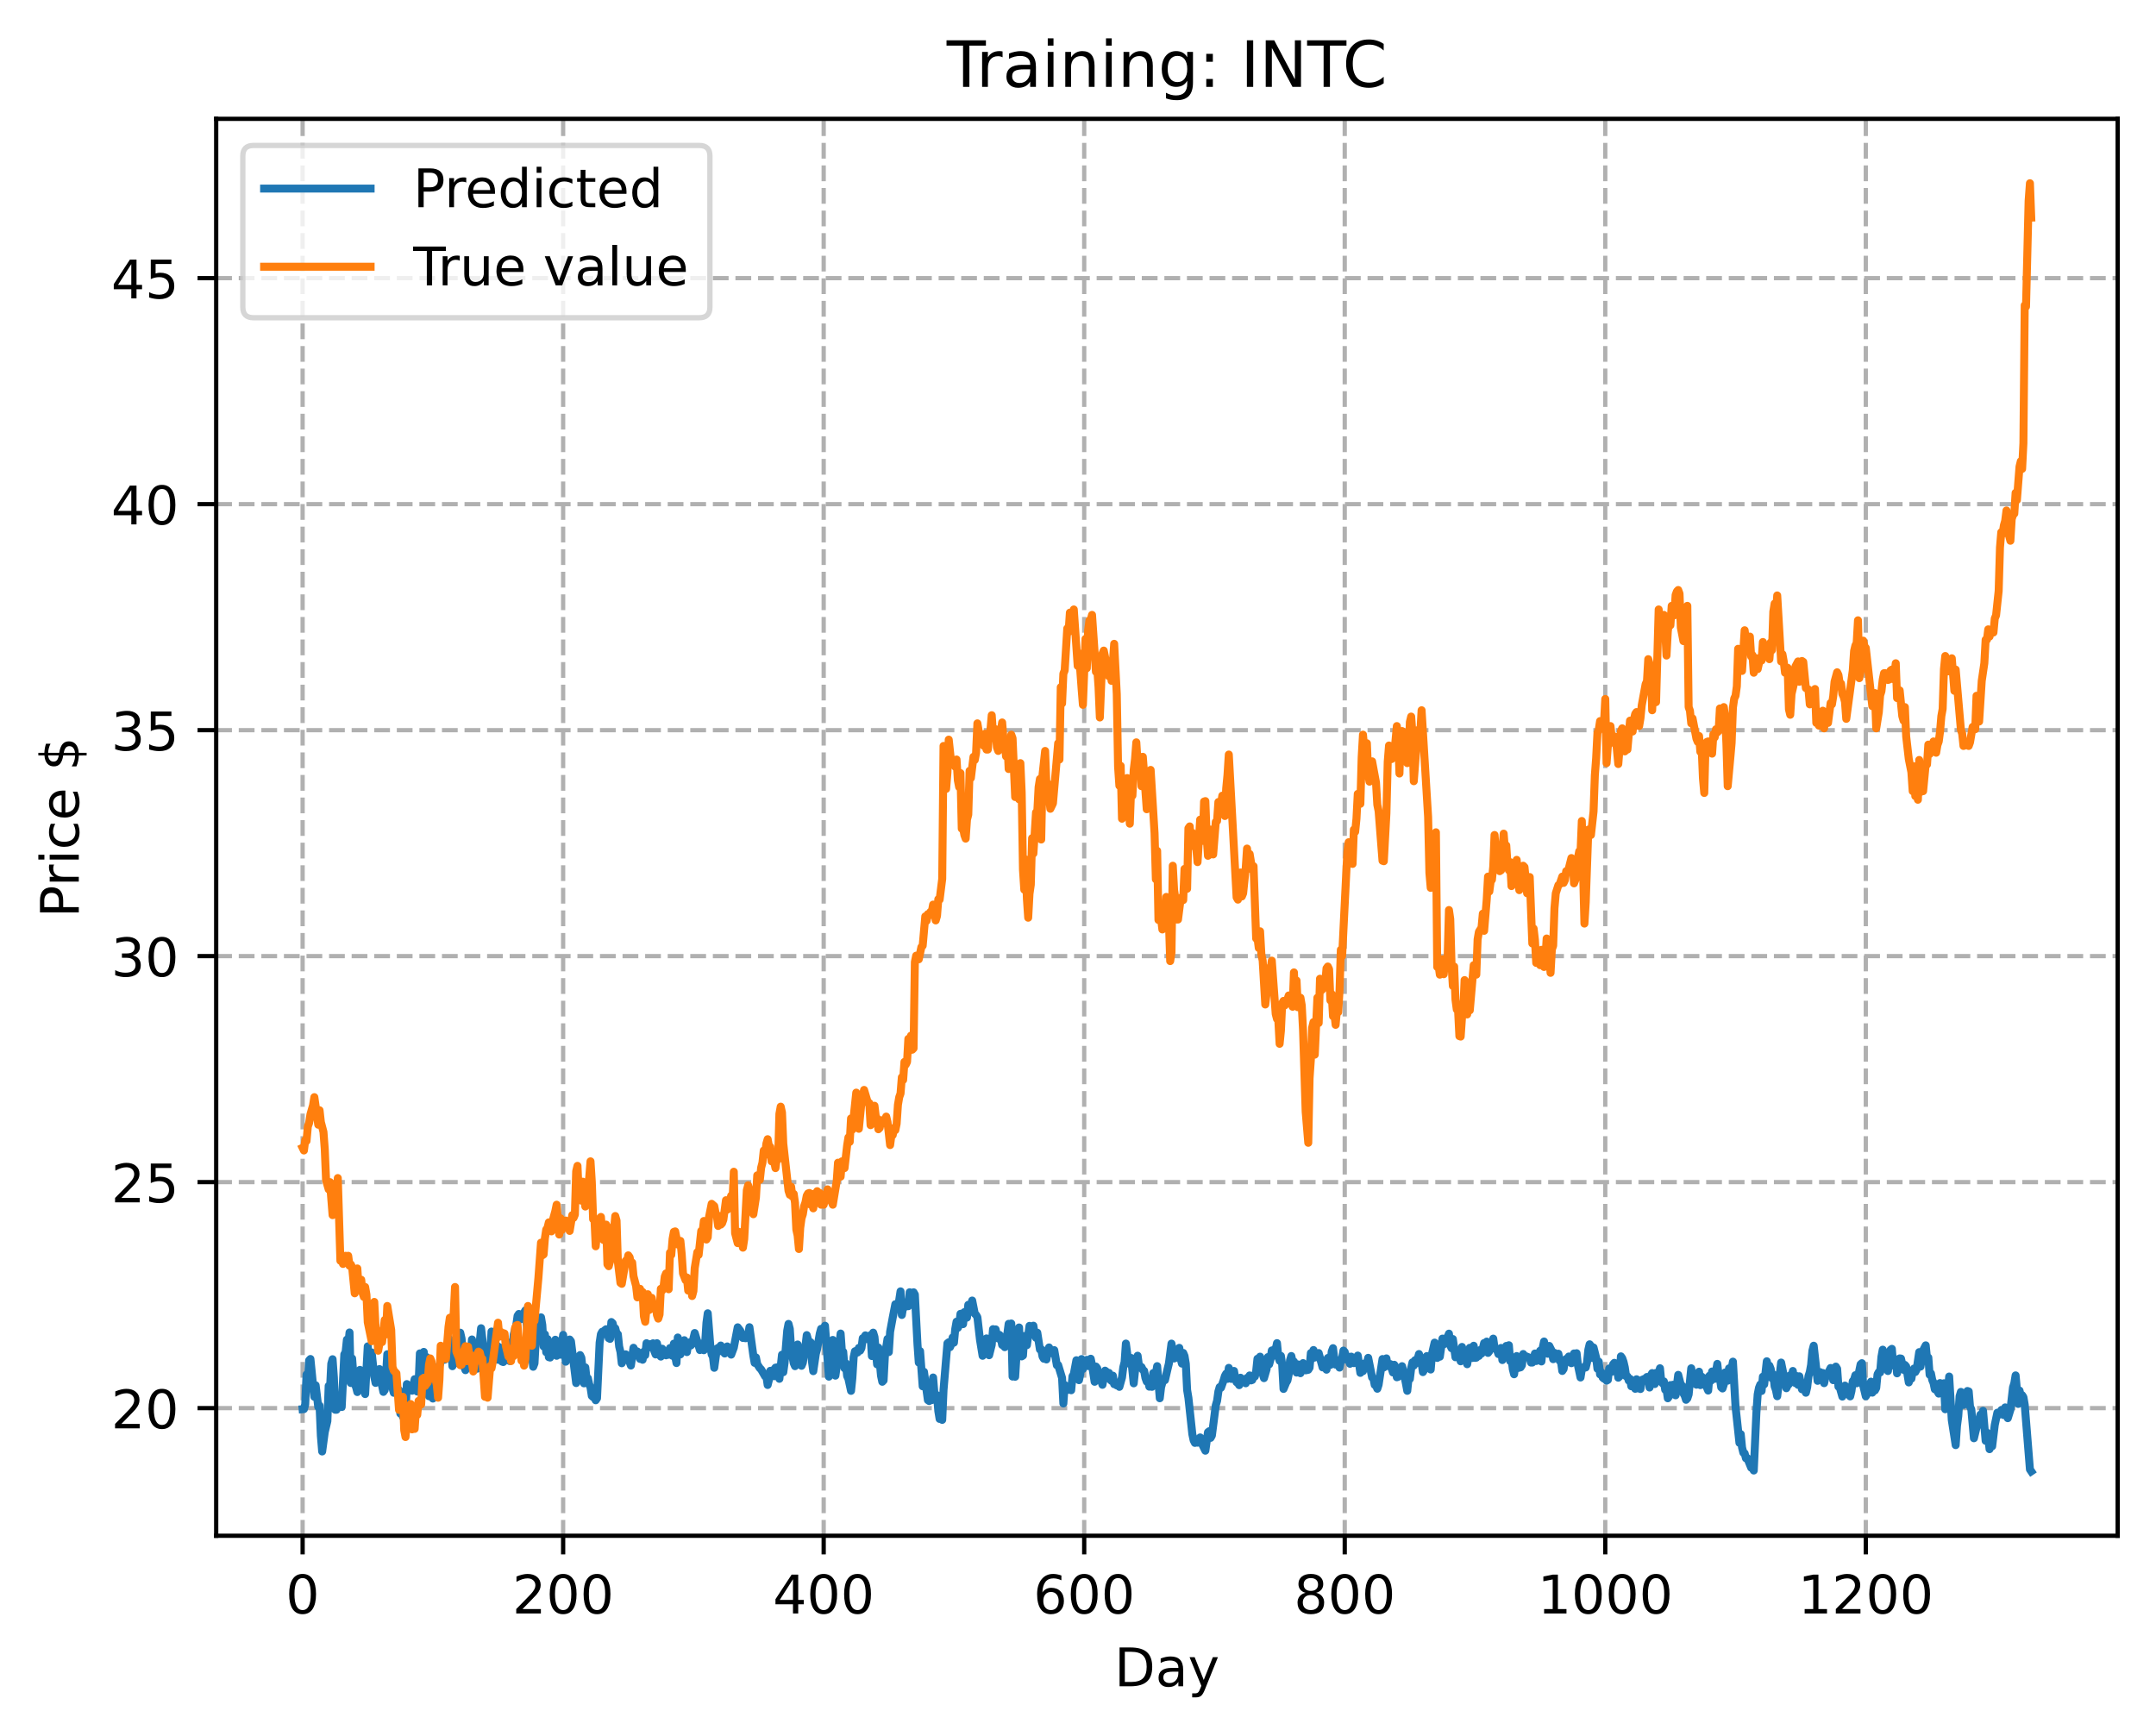 <?xml version="1.0" encoding="utf-8" standalone="no"?>
<!DOCTYPE svg PUBLIC "-//W3C//DTD SVG 1.1//EN"
  "http://www.w3.org/Graphics/SVG/1.1/DTD/svg11.dtd">
<!-- Created with matplotlib (https://matplotlib.org/) -->
<svg height="325.986pt" version="1.1" viewBox="0 0 404.923 325.986" width="404.923pt" xmlns="http://www.w3.org/2000/svg" xmlns:xlink="http://www.w3.org/1999/xlink">
 <defs>
  <style type="text/css">
*{stroke-linecap:butt;stroke-linejoin:round;}
  </style>
 </defs>
 <g id="figure_1">
  <g id="patch_1">
   <path d="M 0 325.986 
L 404.923 325.986 
L 404.923 0 
L 0 0 
z
" style="fill:#ffffff;"/>
  </g>
  <g id="axes_1">
   <g id="patch_2">
    <path d="M 40.603 288.43 
L 397.723 288.43 
L 397.723 22.318 
L 40.603 22.318 
z
" style="fill:#ffffff;"/>
   </g>
   <g id="matplotlib.axis_1">
    <g id="xtick_1">
     <g id="line2d_1">
      <path clip-path="url(#pcdf081335d)" d="M 56.836 288.43 
L 56.836 22.318 
" style="fill:none;stroke:#b0b0b0;stroke-dasharray:2.96,1.28;stroke-dashoffset:0;stroke-width:0.8;"/>
     </g>
     <g id="line2d_2">
      <defs>
       <path d="M 0 0 
L 0 3.5 
" id="m154708b8c8" style="stroke:#000000;stroke-width:0.8;"/>
      </defs>
      <g>
       <use style="stroke:#000000;stroke-width:0.8;" x="56.836" xlink:href="#m154708b8c8" y="288.43"/>
      </g>
     </g>
     <g id="text_1">
      <!-- 0 -->
      <defs>
       <path d="M 31.781 66.406 
Q 24.172 66.406 20.328 58.906 
Q 16.5 51.422 16.5 36.375 
Q 16.5 21.391 20.328 13.891 
Q 24.172 6.391 31.781 6.391 
Q 39.453 6.391 43.281 13.891 
Q 47.125 21.391 47.125 36.375 
Q 47.125 51.422 43.281 58.906 
Q 39.453 66.406 31.781 66.406 
z
M 31.781 74.219 
Q 44.047 74.219 50.516 64.516 
Q 56.984 54.828 56.984 36.375 
Q 56.984 17.969 50.516 8.266 
Q 44.047 -1.422 31.781 -1.422 
Q 19.531 -1.422 13.062 8.266 
Q 6.594 17.969 6.594 36.375 
Q 6.594 54.828 13.062 64.516 
Q 19.531 74.219 31.781 74.219 
z
" id="DejaVuSans-48"/>
      </defs>
      <g transform="translate(53.655 303.029)scale(0.1 -0.1)">
       <use xlink:href="#DejaVuSans-48"/>
      </g>
     </g>
    </g>
    <g id="xtick_2">
     <g id="line2d_3">
      <path clip-path="url(#pcdf081335d)" d="M 105.766 288.43 
L 105.766 22.318 
" style="fill:none;stroke:#b0b0b0;stroke-dasharray:2.96,1.28;stroke-dashoffset:0;stroke-width:0.8;"/>
     </g>
     <g id="line2d_4">
      <g>
       <use style="stroke:#000000;stroke-width:0.8;" x="105.766" xlink:href="#m154708b8c8" y="288.43"/>
      </g>
     </g>
     <g id="text_2">
      <!-- 200 -->
      <defs>
       <path d="M 19.188 8.297 
L 53.609 8.297 
L 53.609 0 
L 7.328 0 
L 7.328 8.297 
Q 12.938 14.109 22.625 23.891 
Q 32.328 33.688 34.812 36.531 
Q 39.547 41.844 41.422 45.531 
Q 43.312 49.219 43.312 52.781 
Q 43.312 58.594 39.234 62.25 
Q 35.156 65.922 28.609 65.922 
Q 23.969 65.922 18.812 64.312 
Q 13.672 62.703 7.812 59.422 
L 7.812 69.391 
Q 13.766 71.781 18.938 73 
Q 24.125 74.219 28.422 74.219 
Q 39.75 74.219 46.484 68.547 
Q 53.219 62.891 53.219 53.422 
Q 53.219 48.922 51.531 44.891 
Q 49.859 40.875 45.406 35.406 
Q 44.188 33.984 37.641 27.219 
Q 31.109 20.453 19.188 8.297 
z
" id="DejaVuSans-50"/>
      </defs>
      <g transform="translate(96.223 303.029)scale(0.1 -0.1)">
       <use xlink:href="#DejaVuSans-50"/>
       <use x="63.623" xlink:href="#DejaVuSans-48"/>
       <use x="127.246" xlink:href="#DejaVuSans-48"/>
      </g>
     </g>
    </g>
    <g id="xtick_3">
     <g id="line2d_5">
      <path clip-path="url(#pcdf081335d)" d="M 154.697 288.43 
L 154.697 22.318 
" style="fill:none;stroke:#b0b0b0;stroke-dasharray:2.96,1.28;stroke-dashoffset:0;stroke-width:0.8;"/>
     </g>
     <g id="line2d_6">
      <g>
       <use style="stroke:#000000;stroke-width:0.8;" x="154.697" xlink:href="#m154708b8c8" y="288.43"/>
      </g>
     </g>
     <g id="text_3">
      <!-- 400 -->
      <defs>
       <path d="M 37.797 64.312 
L 12.891 25.391 
L 37.797 25.391 
z
M 35.203 72.906 
L 47.609 72.906 
L 47.609 25.391 
L 58.016 25.391 
L 58.016 17.188 
L 47.609 17.188 
L 47.609 0 
L 37.797 0 
L 37.797 17.188 
L 4.891 17.188 
L 4.891 26.703 
z
" id="DejaVuSans-52"/>
      </defs>
      <g transform="translate(145.153 303.029)scale(0.1 -0.1)">
       <use xlink:href="#DejaVuSans-52"/>
       <use x="63.623" xlink:href="#DejaVuSans-48"/>
       <use x="127.246" xlink:href="#DejaVuSans-48"/>
      </g>
     </g>
    </g>
    <g id="xtick_4">
     <g id="line2d_7">
      <path clip-path="url(#pcdf081335d)" d="M 203.628 288.43 
L 203.628 22.318 
" style="fill:none;stroke:#b0b0b0;stroke-dasharray:2.96,1.28;stroke-dashoffset:0;stroke-width:0.8;"/>
     </g>
     <g id="line2d_8">
      <g>
       <use style="stroke:#000000;stroke-width:0.8;" x="203.628" xlink:href="#m154708b8c8" y="288.43"/>
      </g>
     </g>
     <g id="text_4">
      <!-- 600 -->
      <defs>
       <path d="M 33.016 40.375 
Q 26.375 40.375 22.484 35.828 
Q 18.609 31.297 18.609 23.391 
Q 18.609 15.531 22.484 10.953 
Q 26.375 6.391 33.016 6.391 
Q 39.656 6.391 43.531 10.953 
Q 47.406 15.531 47.406 23.391 
Q 47.406 31.297 43.531 35.828 
Q 39.656 40.375 33.016 40.375 
z
M 52.594 71.297 
L 52.594 62.312 
Q 48.875 64.062 45.094 64.984 
Q 41.312 65.922 37.594 65.922 
Q 27.828 65.922 22.672 59.328 
Q 17.531 52.734 16.797 39.406 
Q 19.672 43.656 24.016 45.922 
Q 28.375 48.188 33.594 48.188 
Q 44.578 48.188 50.953 41.516 
Q 57.328 34.859 57.328 23.391 
Q 57.328 12.156 50.688 5.359 
Q 44.047 -1.422 33.016 -1.422 
Q 20.359 -1.422 13.672 8.266 
Q 6.984 17.969 6.984 36.375 
Q 6.984 53.656 15.188 63.938 
Q 23.391 74.219 37.203 74.219 
Q 40.922 74.219 44.703 73.484 
Q 48.484 72.75 52.594 71.297 
z
" id="DejaVuSans-54"/>
      </defs>
      <g transform="translate(194.084 303.029)scale(0.1 -0.1)">
       <use xlink:href="#DejaVuSans-54"/>
       <use x="63.623" xlink:href="#DejaVuSans-48"/>
       <use x="127.246" xlink:href="#DejaVuSans-48"/>
      </g>
     </g>
    </g>
    <g id="xtick_5">
     <g id="line2d_9">
      <path clip-path="url(#pcdf081335d)" d="M 252.558 288.43 
L 252.558 22.318 
" style="fill:none;stroke:#b0b0b0;stroke-dasharray:2.96,1.28;stroke-dashoffset:0;stroke-width:0.8;"/>
     </g>
     <g id="line2d_10">
      <g>
       <use style="stroke:#000000;stroke-width:0.8;" x="252.558" xlink:href="#m154708b8c8" y="288.43"/>
      </g>
     </g>
     <g id="text_5">
      <!-- 800 -->
      <defs>
       <path d="M 31.781 34.625 
Q 24.75 34.625 20.719 30.859 
Q 16.703 27.094 16.703 20.516 
Q 16.703 13.922 20.719 10.156 
Q 24.75 6.391 31.781 6.391 
Q 38.812 6.391 42.859 10.172 
Q 46.922 13.969 46.922 20.516 
Q 46.922 27.094 42.891 30.859 
Q 38.875 34.625 31.781 34.625 
z
M 21.922 38.812 
Q 15.578 40.375 12.031 44.719 
Q 8.5 49.078 8.5 55.328 
Q 8.5 64.062 14.719 69.141 
Q 20.953 74.219 31.781 74.219 
Q 42.672 74.219 48.875 69.141 
Q 55.078 64.062 55.078 55.328 
Q 55.078 49.078 51.531 44.719 
Q 48 40.375 41.703 38.812 
Q 48.828 37.156 52.797 32.312 
Q 56.781 27.484 56.781 20.516 
Q 56.781 9.906 50.312 4.234 
Q 43.844 -1.422 31.781 -1.422 
Q 19.734 -1.422 13.25 4.234 
Q 6.781 9.906 6.781 20.516 
Q 6.781 27.484 10.781 32.312 
Q 14.797 37.156 21.922 38.812 
z
M 18.312 54.391 
Q 18.312 48.734 21.844 45.562 
Q 25.391 42.391 31.781 42.391 
Q 38.141 42.391 41.719 45.562 
Q 45.312 48.734 45.312 54.391 
Q 45.312 60.062 41.719 63.234 
Q 38.141 66.406 31.781 66.406 
Q 25.391 66.406 21.844 63.234 
Q 18.312 60.062 18.312 54.391 
z
" id="DejaVuSans-56"/>
      </defs>
      <g transform="translate(243.015 303.029)scale(0.1 -0.1)">
       <use xlink:href="#DejaVuSans-56"/>
       <use x="63.623" xlink:href="#DejaVuSans-48"/>
       <use x="127.246" xlink:href="#DejaVuSans-48"/>
      </g>
     </g>
    </g>
    <g id="xtick_6">
     <g id="line2d_11">
      <path clip-path="url(#pcdf081335d)" d="M 301.489 288.43 
L 301.489 22.318 
" style="fill:none;stroke:#b0b0b0;stroke-dasharray:2.96,1.28;stroke-dashoffset:0;stroke-width:0.8;"/>
     </g>
     <g id="line2d_12">
      <g>
       <use style="stroke:#000000;stroke-width:0.8;" x="301.489" xlink:href="#m154708b8c8" y="288.43"/>
      </g>
     </g>
     <g id="text_6">
      <!-- 1000 -->
      <defs>
       <path d="M 12.406 8.297 
L 28.516 8.297 
L 28.516 63.922 
L 10.984 60.406 
L 10.984 69.391 
L 28.422 72.906 
L 38.281 72.906 
L 38.281 8.297 
L 54.391 8.297 
L 54.391 0 
L 12.406 0 
z
" id="DejaVuSans-49"/>
      </defs>
      <g transform="translate(288.764 303.029)scale(0.1 -0.1)">
       <use xlink:href="#DejaVuSans-49"/>
       <use x="63.623" xlink:href="#DejaVuSans-48"/>
       <use x="127.246" xlink:href="#DejaVuSans-48"/>
       <use x="190.869" xlink:href="#DejaVuSans-48"/>
      </g>
     </g>
    </g>
    <g id="xtick_7">
     <g id="line2d_13">
      <path clip-path="url(#pcdf081335d)" d="M 350.419 288.43 
L 350.419 22.318 
" style="fill:none;stroke:#b0b0b0;stroke-dasharray:2.96,1.28;stroke-dashoffset:0;stroke-width:0.8;"/>
     </g>
     <g id="line2d_14">
      <g>
       <use style="stroke:#000000;stroke-width:0.8;" x="350.419" xlink:href="#m154708b8c8" y="288.43"/>
      </g>
     </g>
     <g id="text_7">
      <!-- 1200 -->
      <g transform="translate(337.694 303.029)scale(0.1 -0.1)">
       <use xlink:href="#DejaVuSans-49"/>
       <use x="63.623" xlink:href="#DejaVuSans-50"/>
       <use x="127.246" xlink:href="#DejaVuSans-48"/>
       <use x="190.869" xlink:href="#DejaVuSans-48"/>
      </g>
     </g>
    </g>
    <g id="text_8">
     <!-- Day -->
     <defs>
      <path d="M 19.672 64.797 
L 19.672 8.109 
L 31.594 8.109 
Q 46.688 8.109 53.688 14.938 
Q 60.688 21.781 60.688 36.531 
Q 60.688 51.172 53.688 57.984 
Q 46.688 64.797 31.594 64.797 
z
M 9.812 72.906 
L 30.078 72.906 
Q 51.266 72.906 61.172 64.094 
Q 71.094 55.281 71.094 36.531 
Q 71.094 17.672 61.125 8.828 
Q 51.172 0 30.078 0 
L 9.812 0 
z
" id="DejaVuSans-68"/>
      <path d="M 34.281 27.484 
Q 23.391 27.484 19.188 25 
Q 14.984 22.516 14.984 16.5 
Q 14.984 11.719 18.141 8.906 
Q 21.297 6.109 26.703 6.109 
Q 34.188 6.109 38.703 11.406 
Q 43.219 16.703 43.219 25.484 
L 43.219 27.484 
z
M 52.203 31.203 
L 52.203 0 
L 43.219 0 
L 43.219 8.297 
Q 40.141 3.328 35.547 0.953 
Q 30.953 -1.422 24.312 -1.422 
Q 15.922 -1.422 10.953 3.297 
Q 6 8.016 6 15.922 
Q 6 25.141 12.172 29.828 
Q 18.359 34.516 30.609 34.516 
L 43.219 34.516 
L 43.219 35.406 
Q 43.219 41.609 39.141 45 
Q 35.062 48.391 27.688 48.391 
Q 23 48.391 18.547 47.266 
Q 14.109 46.141 10.016 43.891 
L 10.016 52.203 
Q 14.938 54.109 19.578 55.047 
Q 24.219 56 28.609 56 
Q 40.484 56 46.344 49.844 
Q 52.203 43.703 52.203 31.203 
z
" id="DejaVuSans-97"/>
      <path d="M 32.172 -5.078 
Q 28.375 -14.844 24.75 -17.812 
Q 21.141 -20.797 15.094 -20.797 
L 7.906 -20.797 
L 7.906 -13.281 
L 13.188 -13.281 
Q 16.891 -13.281 18.938 -11.516 
Q 21 -9.766 23.484 -3.219 
L 25.094 0.875 
L 2.984 54.688 
L 12.5 54.688 
L 29.594 11.922 
L 46.688 54.688 
L 56.203 54.688 
z
" id="DejaVuSans-121"/>
     </defs>
     <g transform="translate(209.29 316.707)scale(0.1 -0.1)">
      <use xlink:href="#DejaVuSans-68"/>
      <use x="77.002" xlink:href="#DejaVuSans-97"/>
      <use x="138.281" xlink:href="#DejaVuSans-121"/>
     </g>
    </g>
   </g>
   <g id="matplotlib.axis_2">
    <g id="ytick_1">
     <g id="line2d_15">
      <path clip-path="url(#pcdf081335d)" d="M 40.603 264.464 
L 397.723 264.464 
" style="fill:none;stroke:#b0b0b0;stroke-dasharray:2.96,1.28;stroke-dashoffset:0;stroke-width:0.8;"/>
     </g>
     <g id="line2d_16">
      <defs>
       <path d="M 0 0 
L -3.5 0 
" id="m0ef45edc38" style="stroke:#000000;stroke-width:0.8;"/>
      </defs>
      <g>
       <use style="stroke:#000000;stroke-width:0.8;" x="40.603" xlink:href="#m0ef45edc38" y="264.464"/>
      </g>
     </g>
     <g id="text_9">
      <!-- 20 -->
      <g transform="translate(20.878 268.263)scale(0.1 -0.1)">
       <use xlink:href="#DejaVuSans-50"/>
       <use x="63.623" xlink:href="#DejaVuSans-48"/>
      </g>
     </g>
    </g>
    <g id="ytick_2">
     <g id="line2d_17">
      <path clip-path="url(#pcdf081335d)" d="M 40.603 222.019 
L 397.723 222.019 
" style="fill:none;stroke:#b0b0b0;stroke-dasharray:2.96,1.28;stroke-dashoffset:0;stroke-width:0.8;"/>
     </g>
     <g id="line2d_18">
      <g>
       <use style="stroke:#000000;stroke-width:0.8;" x="40.603" xlink:href="#m0ef45edc38" y="222.019"/>
      </g>
     </g>
     <g id="text_10">
      <!-- 25 -->
      <defs>
       <path d="M 10.797 72.906 
L 49.516 72.906 
L 49.516 64.594 
L 19.828 64.594 
L 19.828 46.734 
Q 21.969 47.469 24.109 47.828 
Q 26.266 48.188 28.422 48.188 
Q 40.625 48.188 47.75 41.5 
Q 54.891 34.812 54.891 23.391 
Q 54.891 11.625 47.562 5.094 
Q 40.234 -1.422 26.906 -1.422 
Q 22.312 -1.422 17.547 -0.641 
Q 12.797 0.141 7.719 1.703 
L 7.719 11.625 
Q 12.109 9.234 16.797 8.062 
Q 21.484 6.891 26.703 6.891 
Q 35.156 6.891 40.078 11.328 
Q 45.016 15.766 45.016 23.391 
Q 45.016 31 40.078 35.438 
Q 35.156 39.891 26.703 39.891 
Q 22.75 39.891 18.812 39.016 
Q 14.891 38.141 10.797 36.281 
z
" id="DejaVuSans-53"/>
      </defs>
      <g transform="translate(20.878 225.818)scale(0.1 -0.1)">
       <use xlink:href="#DejaVuSans-50"/>
       <use x="63.623" xlink:href="#DejaVuSans-53"/>
      </g>
     </g>
    </g>
    <g id="ytick_3">
     <g id="line2d_19">
      <path clip-path="url(#pcdf081335d)" d="M 40.603 179.574 
L 397.723 179.574 
" style="fill:none;stroke:#b0b0b0;stroke-dasharray:2.96,1.28;stroke-dashoffset:0;stroke-width:0.8;"/>
     </g>
     <g id="line2d_20">
      <g>
       <use style="stroke:#000000;stroke-width:0.8;" x="40.603" xlink:href="#m0ef45edc38" y="179.574"/>
      </g>
     </g>
     <g id="text_11">
      <!-- 30 -->
      <defs>
       <path d="M 40.578 39.312 
Q 47.656 37.797 51.625 33 
Q 55.609 28.219 55.609 21.188 
Q 55.609 10.406 48.188 4.484 
Q 40.766 -1.422 27.094 -1.422 
Q 22.516 -1.422 17.656 -0.516 
Q 12.797 0.391 7.625 2.203 
L 7.625 11.719 
Q 11.719 9.328 16.594 8.109 
Q 21.484 6.891 26.812 6.891 
Q 36.078 6.891 40.938 10.547 
Q 45.797 14.203 45.797 21.188 
Q 45.797 27.641 41.281 31.266 
Q 36.766 34.906 28.719 34.906 
L 20.219 34.906 
L 20.219 43.016 
L 29.109 43.016 
Q 36.375 43.016 40.234 45.922 
Q 44.094 48.828 44.094 54.297 
Q 44.094 59.906 40.109 62.906 
Q 36.141 65.922 28.719 65.922 
Q 24.656 65.922 20.016 65.031 
Q 15.375 64.156 9.812 62.312 
L 9.812 71.094 
Q 15.438 72.656 20.344 73.438 
Q 25.25 74.219 29.594 74.219 
Q 40.828 74.219 47.359 69.109 
Q 53.906 64.016 53.906 55.328 
Q 53.906 49.266 50.438 45.094 
Q 46.969 40.922 40.578 39.312 
z
" id="DejaVuSans-51"/>
      </defs>
      <g transform="translate(20.878 183.374)scale(0.1 -0.1)">
       <use xlink:href="#DejaVuSans-51"/>
       <use x="63.623" xlink:href="#DejaVuSans-48"/>
      </g>
     </g>
    </g>
    <g id="ytick_4">
     <g id="line2d_21">
      <path clip-path="url(#pcdf081335d)" d="M 40.603 137.13 
L 397.723 137.13 
" style="fill:none;stroke:#b0b0b0;stroke-dasharray:2.96,1.28;stroke-dashoffset:0;stroke-width:0.8;"/>
     </g>
     <g id="line2d_22">
      <g>
       <use style="stroke:#000000;stroke-width:0.8;" x="40.603" xlink:href="#m0ef45edc38" y="137.13"/>
      </g>
     </g>
     <g id="text_12">
      <!-- 35 -->
      <g transform="translate(20.878 140.929)scale(0.1 -0.1)">
       <use xlink:href="#DejaVuSans-51"/>
       <use x="63.623" xlink:href="#DejaVuSans-53"/>
      </g>
     </g>
    </g>
    <g id="ytick_5">
     <g id="line2d_23">
      <path clip-path="url(#pcdf081335d)" d="M 40.603 94.685 
L 397.723 94.685 
" style="fill:none;stroke:#b0b0b0;stroke-dasharray:2.96,1.28;stroke-dashoffset:0;stroke-width:0.8;"/>
     </g>
     <g id="line2d_24">
      <g>
       <use style="stroke:#000000;stroke-width:0.8;" x="40.603" xlink:href="#m0ef45edc38" y="94.685"/>
      </g>
     </g>
     <g id="text_13">
      <!-- 40 -->
      <g transform="translate(20.878 98.485)scale(0.1 -0.1)">
       <use xlink:href="#DejaVuSans-52"/>
       <use x="63.623" xlink:href="#DejaVuSans-48"/>
      </g>
     </g>
    </g>
    <g id="ytick_6">
     <g id="line2d_25">
      <path clip-path="url(#pcdf081335d)" d="M 40.603 52.241 
L 397.723 52.241 
" style="fill:none;stroke:#b0b0b0;stroke-dasharray:2.96,1.28;stroke-dashoffset:0;stroke-width:0.8;"/>
     </g>
     <g id="line2d_26">
      <g>
       <use style="stroke:#000000;stroke-width:0.8;" x="40.603" xlink:href="#m0ef45edc38" y="52.241"/>
      </g>
     </g>
     <g id="text_14">
      <!-- 45 -->
      <g transform="translate(20.878 56.04)scale(0.1 -0.1)">
       <use xlink:href="#DejaVuSans-52"/>
       <use x="63.623" xlink:href="#DejaVuSans-53"/>
      </g>
     </g>
    </g>
    <g id="text_15">
     <!-- Price $ -->
     <defs>
      <path d="M 19.672 64.797 
L 19.672 37.406 
L 32.078 37.406 
Q 38.969 37.406 42.719 40.969 
Q 46.484 44.531 46.484 51.125 
Q 46.484 57.672 42.719 61.234 
Q 38.969 64.797 32.078 64.797 
z
M 9.812 72.906 
L 32.078 72.906 
Q 44.344 72.906 50.609 67.359 
Q 56.891 61.812 56.891 51.125 
Q 56.891 40.328 50.609 34.812 
Q 44.344 29.297 32.078 29.297 
L 19.672 29.297 
L 19.672 0 
L 9.812 0 
z
" id="DejaVuSans-80"/>
      <path d="M 41.109 46.297 
Q 39.594 47.172 37.812 47.578 
Q 36.031 48 33.891 48 
Q 26.266 48 22.188 43.047 
Q 18.109 38.094 18.109 28.812 
L 18.109 0 
L 9.078 0 
L 9.078 54.688 
L 18.109 54.688 
L 18.109 46.188 
Q 20.953 51.172 25.484 53.578 
Q 30.031 56 36.531 56 
Q 37.453 56 38.578 55.875 
Q 39.703 55.766 41.062 55.516 
z
" id="DejaVuSans-114"/>
      <path d="M 9.422 54.688 
L 18.406 54.688 
L 18.406 0 
L 9.422 0 
z
M 9.422 75.984 
L 18.406 75.984 
L 18.406 64.594 
L 9.422 64.594 
z
" id="DejaVuSans-105"/>
      <path d="M 48.781 52.594 
L 48.781 44.188 
Q 44.969 46.297 41.141 47.344 
Q 37.312 48.391 33.406 48.391 
Q 24.656 48.391 19.812 42.844 
Q 14.984 37.312 14.984 27.297 
Q 14.984 17.281 19.812 11.734 
Q 24.656 6.203 33.406 6.203 
Q 37.312 6.203 41.141 7.25 
Q 44.969 8.297 48.781 10.406 
L 48.781 2.094 
Q 45.016 0.344 40.984 -0.531 
Q 36.969 -1.422 32.422 -1.422 
Q 20.062 -1.422 12.781 6.344 
Q 5.516 14.109 5.516 27.297 
Q 5.516 40.672 12.859 48.328 
Q 20.219 56 33.016 56 
Q 37.156 56 41.109 55.141 
Q 45.062 54.297 48.781 52.594 
z
" id="DejaVuSans-99"/>
      <path d="M 56.203 29.594 
L 56.203 25.203 
L 14.891 25.203 
Q 15.484 15.922 20.484 11.062 
Q 25.484 6.203 34.422 6.203 
Q 39.594 6.203 44.453 7.469 
Q 49.312 8.734 54.109 11.281 
L 54.109 2.781 
Q 49.266 0.734 44.188 -0.344 
Q 39.109 -1.422 33.891 -1.422 
Q 20.797 -1.422 13.156 6.188 
Q 5.516 13.812 5.516 26.812 
Q 5.516 40.234 12.766 48.109 
Q 20.016 56 32.328 56 
Q 43.359 56 49.781 48.891 
Q 56.203 41.797 56.203 29.594 
z
M 47.219 32.234 
Q 47.125 39.594 43.094 43.984 
Q 39.062 48.391 32.422 48.391 
Q 24.906 48.391 20.391 44.141 
Q 15.875 39.891 15.188 32.172 
z
" id="DejaVuSans-101"/>
      <path id="DejaVuSans-32"/>
      <path d="M 33.797 -14.703 
L 28.906 -14.703 
L 28.859 0 
Q 23.734 0.094 18.609 1.188 
Q 13.484 2.297 8.297 4.5 
L 8.297 13.281 
Q 13.281 10.156 18.375 8.562 
Q 23.484 6.984 28.906 6.938 
L 28.906 29.203 
Q 18.109 30.953 13.203 35.156 
Q 8.297 39.359 8.297 46.688 
Q 8.297 54.641 13.625 59.219 
Q 18.953 63.812 28.906 64.5 
L 28.906 75.984 
L 33.797 75.984 
L 33.797 64.656 
Q 38.328 64.453 42.578 63.688 
Q 46.828 62.938 50.875 61.625 
L 50.875 53.078 
Q 46.828 55.125 42.547 56.25 
Q 38.281 57.375 33.797 57.562 
L 33.797 36.719 
Q 44.875 35.016 50.094 30.609 
Q 55.328 26.219 55.328 18.609 
Q 55.328 10.359 49.781 5.594 
Q 44.234 0.828 33.797 0.094 
z
M 28.906 37.594 
L 28.906 57.625 
Q 23.25 56.984 20.266 54.391 
Q 17.281 51.812 17.281 47.516 
Q 17.281 43.312 20.031 40.969 
Q 22.797 38.625 28.906 37.594 
z
M 33.797 28.219 
L 33.797 7.078 
Q 39.984 7.906 43.141 10.594 
Q 46.297 13.281 46.297 17.672 
Q 46.297 21.969 43.281 24.5 
Q 40.281 27.047 33.797 28.219 
z
" id="DejaVuSans-36"/>
     </defs>
     <g transform="translate(14.798 172.342)rotate(-90)scale(0.1 -0.1)">
      <use xlink:href="#DejaVuSans-80"/>
      <use x="58.553" xlink:href="#DejaVuSans-114"/>
      <use x="99.666" xlink:href="#DejaVuSans-105"/>
      <use x="127.449" xlink:href="#DejaVuSans-99"/>
      <use x="182.43" xlink:href="#DejaVuSans-101"/>
      <use x="243.953" xlink:href="#DejaVuSans-32"/>
      <use x="275.74" xlink:href="#DejaVuSans-36"/>
     </g>
    </g>
   </g>
   <g id="line2d_27">
    <path clip-path="url(#pcdf081335d)" d="M 56.836 264.67 
L 57.081 264.649 
L 57.325 263.753 
L 57.57 258.158 
L 57.814 259.679 
L 58.059 255.495 
L 58.304 255.238 
L 58.793 260.172 
L 59.038 262.342 
L 59.282 260.175 
L 59.772 264.245 
L 60.016 263.99 
L 60.261 269.659 
L 60.506 272.606 
L 60.995 268.97 
L 61.484 266.907 
L 61.729 260.287 
L 61.974 261.008 
L 62.218 256.128 
L 62.463 255.281 
L 62.708 258.705 
L 62.952 264.773 
L 63.197 264.772 
L 63.686 263.845 
L 64.175 264.258 
L 64.665 254.371 
L 64.909 253.938 
L 65.154 251.594 
L 65.399 252.672 
L 65.643 250.254 
L 65.888 259.747 
L 66.133 255.132 
L 66.377 258.37 
L 66.622 259.97 
L 66.867 260.491 
L 67.111 261.446 
L 67.601 257.283 
L 67.845 259.222 
L 68.579 261.826 
L 69.069 252.859 
L 69.313 256.286 
L 69.558 257.625 
L 69.802 254.002 
L 70.292 258.55 
L 70.536 259.726 
L 70.781 257.457 
L 71.026 258.701 
L 71.27 257.134 
L 71.515 259.496 
L 71.76 260.264 
L 72.004 261.417 
L 72.249 261.07 
L 72.494 258.375 
L 72.738 254.341 
L 73.472 260.191 
L 73.717 260.704 
L 73.962 261.587 
L 74.206 261.385 
L 74.451 260.665 
L 74.696 261.323 
L 74.94 261.082 
L 75.185 265.481 
L 75.429 265.358 
L 75.674 266.088 
L 75.919 265.965 
L 76.163 265.43 
L 76.408 259.952 
L 76.653 260.169 
L 76.897 261.026 
L 77.142 260.893 
L 77.387 261.198 
L 77.876 259.028 
L 78.365 261.348 
L 78.61 260.058 
L 78.855 254.184 
L 79.344 256.02 
L 79.589 253.903 
L 79.833 257.393 
L 80.078 254.861 
L 80.323 257.065 
L 80.567 262.234 
L 80.812 260.994 
L 81.056 257.488 
L 81.301 262.667 
L 81.546 258.064 
L 81.79 256.965 
L 82.035 258.045 
L 82.28 256.772 
L 82.524 256.51 
L 82.769 255.796 
L 83.014 254.688 
L 83.503 255.37 
L 83.748 254.737 
L 83.992 253.424 
L 84.237 251.31 
L 84.482 251.656 
L 84.726 253.135 
L 84.971 256.59 
L 85.216 252.41 
L 85.46 255.447 
L 85.705 255.993 
L 85.95 255.869 
L 86.194 251.259 
L 86.439 250.297 
L 86.684 251.382 
L 87.173 256.631 
L 87.417 257.337 
L 87.662 254.892 
L 87.907 256.495 
L 88.151 254.78 
L 88.396 254.886 
L 88.641 251.569 
L 88.885 253.277 
L 89.13 253.203 
L 89.619 257.059 
L 90.353 249.459 
L 91.087 255.598 
L 91.332 254.85 
L 91.577 255.28 
L 91.821 257.072 
L 92.066 254.563 
L 92.311 250.082 
L 92.8 252.712 
L 93.044 254.987 
L 93.289 252.665 
L 93.534 255.383 
L 93.778 253.015 
L 94.023 255.387 
L 94.268 255.715 
L 94.512 255.811 
L 94.757 255.57 
L 95.002 253.465 
L 95.246 252.912 
L 95.491 253.981 
L 95.736 255.624 
L 95.98 252.078 
L 96.225 254.115 
L 96.47 250.686 
L 96.959 248.914 
L 97.204 247.137 
L 97.448 246.779 
L 97.693 247.821 
L 98.672 246.101 
L 99.161 251.139 
L 99.405 249.439 
L 99.65 252.579 
L 99.895 254.084 
L 100.139 256.698 
L 100.384 256.06 
L 100.629 251.485 
L 100.873 250.32 
L 101.363 249.385 
L 101.607 247.412 
L 101.852 248.863 
L 102.097 252.884 
L 102.341 250.613 
L 102.586 253.963 
L 102.831 251.492 
L 103.075 254.895 
L 103.32 254.964 
L 103.565 253.092 
L 103.809 253.239 
L 104.054 252.914 
L 104.299 251.62 
L 104.543 254.638 
L 104.788 251.896 
L 105.277 254.435 
L 105.766 250.708 
L 106.256 255.747 
L 106.5 253.133 
L 106.745 252.6 
L 106.99 251.581 
L 107.234 251.912 
L 108.213 259.757 
L 108.458 258 
L 108.702 258.131 
L 108.947 254.501 
L 109.192 255.014 
L 109.681 259.808 
L 109.926 256.812 
L 110.17 259.046 
L 110.415 258.851 
L 110.66 260.002 
L 110.904 260.567 
L 111.149 262.17 
L 111.393 262.398 
L 111.638 262.456 
L 111.883 262.988 
L 112.127 262.614 
L 112.617 252.163 
L 112.861 250.553 
L 113.106 250.121 
L 113.351 250.567 
L 113.595 249.827 
L 113.84 249.646 
L 114.085 250.137 
L 114.329 251.331 
L 114.574 251.46 
L 114.819 248.294 
L 115.063 248.527 
L 115.308 249.618 
L 115.553 249.47 
L 115.797 250.436 
L 116.042 250.587 
L 116.287 252.901 
L 116.531 253.913 
L 116.776 256.04 
L 117.51 254.359 
L 117.754 254.976 
L 117.999 255.142 
L 118.488 256.465 
L 118.978 253.129 
L 119.222 253.641 
L 119.712 253.832 
L 120.201 255.219 
L 120.446 255.186 
L 120.69 255.379 
L 120.935 253.853 
L 121.18 254.522 
L 121.424 252.272 
L 121.669 253.159 
L 121.914 253.023 
L 122.158 252.448 
L 122.403 252.873 
L 122.648 252.291 
L 122.892 253.759 
L 123.137 254.385 
L 123.381 252.27 
L 123.871 254.486 
L 124.115 254.789 
L 124.36 253.306 
L 124.849 254.011 
L 125.094 254.548 
L 125.339 254.317 
L 125.583 254.44 
L 125.828 253.184 
L 126.073 253.139 
L 126.317 254.642 
L 126.562 252.348 
L 126.807 254.717 
L 127.051 256.001 
L 127.296 251.201 
L 127.785 254.377 
L 128.03 252.932 
L 128.275 253.212 
L 128.519 251.707 
L 128.764 252.565 
L 129.008 253.942 
L 129.253 252.424 
L 129.498 252.12 
L 129.742 252.704 
L 129.987 252.399 
L 130.476 250.357 
L 131.455 253.562 
L 131.7 252.391 
L 131.944 252.321 
L 132.189 253.591 
L 132.434 252.285 
L 132.678 248.445 
L 132.923 246.654 
L 133.412 252.859 
L 133.657 254.365 
L 133.902 254.839 
L 134.146 256.89 
L 134.636 253.3 
L 134.88 253.141 
L 135.125 253.135 
L 135.369 252.709 
L 135.614 253.819 
L 135.859 253.55 
L 136.103 254.206 
L 136.593 252.879 
L 136.837 253.584 
L 137.082 253.769 
L 137.327 254.417 
L 137.816 253.107 
L 138.55 249.285 
L 139.039 249.933 
L 139.529 251.29 
L 139.773 250.825 
L 140.018 251.337 
L 140.263 250.621 
L 140.507 250.789 
L 140.752 249.266 
L 141.486 254.592 
L 141.73 255.966 
L 141.975 254.94 
L 142.22 256.215 
L 142.709 256.964 
L 142.954 257.201 
L 143.688 258.48 
L 143.932 258.466 
L 144.177 260.118 
L 144.422 259.132 
L 144.666 257.456 
L 144.911 257.681 
L 145.156 257.338 
L 145.4 258.472 
L 145.645 256.864 
L 146.134 256.773 
L 146.379 258.961 
L 146.868 254.43 
L 147.113 257.718 
L 147.357 255.924 
L 147.847 249.917 
L 148.091 248.647 
L 148.336 249.591 
L 148.581 253.388 
L 149.07 256.021 
L 149.315 256.584 
L 149.804 252.512 
L 150.049 255.246 
L 150.293 253.29 
L 150.538 256.513 
L 150.783 255.929 
L 151.272 252.854 
L 151.517 250.751 
L 152.006 252.516 
L 152.251 252.096 
L 152.495 255.702 
L 152.74 257.524 
L 153.229 254.227 
L 153.474 253.336 
L 153.963 250.472 
L 154.208 249.57 
L 154.452 249.924 
L 154.697 249.73 
L 154.942 248.988 
L 155.676 258.555 
L 155.92 254.743 
L 156.165 255.473 
L 156.41 251.657 
L 156.899 258.365 
L 157.388 254.977 
L 157.878 250.455 
L 158.122 253.858 
L 158.367 253.887 
L 158.612 256.98 
L 158.856 256.034 
L 159.101 258.44 
L 159.345 258.963 
L 159.835 261.223 
L 160.079 258.867 
L 160.324 254.919 
L 160.569 253.789 
L 160.813 253.694 
L 161.058 254.02 
L 161.303 253.152 
L 161.547 253.661 
L 161.792 253.189 
L 162.037 251.327 
L 162.281 251.293 
L 162.526 250.798 
L 162.771 251.503 
L 163.015 251.167 
L 163.26 251.095 
L 163.505 250.749 
L 163.749 254.683 
L 163.994 250.288 
L 164.239 251.105 
L 164.728 256.251 
L 164.972 253.09 
L 165.462 258.372 
L 165.706 259.516 
L 165.951 259.26 
L 166.196 254.595 
L 166.685 251.466 
L 166.93 253.942 
L 167.174 250.121 
L 167.664 247.465 
L 168.153 244.947 
L 168.398 244.984 
L 168.642 245.747 
L 169.132 242.532 
L 169.376 246.969 
L 169.621 245.49 
L 169.866 245.13 
L 170.11 245.401 
L 170.355 244.507 
L 170.6 245.321 
L 170.844 242.704 
L 171.333 243.204 
L 171.578 242.709 
L 171.823 243.141 
L 172.312 252.447 
L 172.557 255.911 
L 172.801 253.758 
L 173.291 260.363 
L 173.535 257.642 
L 174.269 262.959 
L 174.514 263.133 
L 174.759 260.245 
L 175.003 262.958 
L 175.248 258.712 
L 175.493 261.677 
L 175.737 262.957 
L 175.982 262.037 
L 176.227 265.023 
L 176.471 266.494 
L 176.716 265.684 
L 176.96 266.67 
L 177.205 261.054 
L 177.939 252.293 
L 178.184 252.096 
L 178.428 253.01 
L 178.673 252.443 
L 178.918 251.192 
L 179.162 252.171 
L 179.407 249.602 
L 179.652 248.225 
L 179.896 249.392 
L 180.141 248.908 
L 180.386 246.758 
L 180.63 246.723 
L 180.875 248.688 
L 181.12 246.436 
L 181.364 247.533 
L 181.609 247.461 
L 181.854 245.061 
L 182.098 245.073 
L 182.343 245.225 
L 182.588 244.259 
L 183.077 246.741 
L 183.321 246.961 
L 183.566 247.393 
L 184.055 251.644 
L 184.545 254.636 
L 184.789 253.045 
L 185.034 252.935 
L 185.279 251.369 
L 185.768 254.53 
L 186.257 252.583 
L 186.502 249.631 
L 186.747 249.92 
L 186.991 249.674 
L 187.236 250.835 
L 187.481 251.385 
L 187.725 250.712 
L 187.97 251.341 
L 188.215 252.602 
L 188.459 251.132 
L 188.704 253.014 
L 188.948 251.014 
L 189.193 250.49 
L 189.438 248.634 
L 189.682 249.267 
L 189.927 248.57 
L 190.172 258.538 
L 190.416 257.135 
L 190.661 258.571 
L 191.15 250.692 
L 191.395 249.318 
L 191.64 254.654 
L 191.884 254.75 
L 192.129 254.591 
L 192.374 250.922 
L 192.618 252.072 
L 192.863 252.638 
L 193.352 249.017 
L 193.597 250.618 
L 193.842 250.33 
L 194.086 248.985 
L 194.331 250.707 
L 194.575 251.259 
L 194.82 250.295 
L 195.309 253.448 
L 195.554 253.399 
L 195.799 254.781 
L 196.043 255.189 
L 196.288 255.2 
L 196.533 255.322 
L 196.777 253.581 
L 197.022 253.066 
L 197.511 254.153 
L 198.001 253.574 
L 198.49 256.408 
L 198.735 256.374 
L 199.469 258.791 
L 199.713 263.592 
L 199.958 260.108 
L 200.447 261.067 
L 200.692 260.712 
L 200.936 260.816 
L 201.181 261.107 
L 201.426 258.491 
L 201.67 258.079 
L 202.16 255.471 
L 202.649 259.214 
L 202.894 258.073 
L 203.138 255.253 
L 203.383 257.127 
L 203.628 255.813 
L 203.872 255.906 
L 204.117 255.399 
L 204.362 256.567 
L 204.606 255.469 
L 204.851 255.187 
L 205.096 256.369 
L 205.585 259.518 
L 205.83 256.656 
L 206.074 256.981 
L 206.319 258.691 
L 206.563 259.227 
L 206.808 259.273 
L 207.053 260.084 
L 207.542 257.427 
L 207.787 257.618 
L 208.031 257.995 
L 208.276 257.844 
L 208.521 259.125 
L 208.765 259.361 
L 209.01 258.364 
L 209.255 259.971 
L 209.499 259.591 
L 209.744 260.197 
L 209.989 259.997 
L 210.233 260.471 
L 210.723 258.716 
L 210.967 256.788 
L 211.212 255.81 
L 211.457 252.338 
L 211.946 256.07 
L 212.435 255.042 
L 212.924 259.808 
L 213.169 257.488 
L 213.414 256.856 
L 213.658 254.624 
L 213.903 256.446 
L 214.392 256.751 
L 214.637 257.271 
L 214.882 257.465 
L 215.126 258.798 
L 215.371 259.488 
L 215.616 259.198 
L 215.86 260.436 
L 216.105 259.397 
L 216.35 260.463 
L 216.594 257.878 
L 216.839 259.495 
L 217.328 256.577 
L 217.818 262.612 
L 218.062 260.543 
L 218.307 259.678 
L 218.551 259.291 
L 218.796 259.208 
L 219.285 257.093 
L 219.53 256.088 
L 220.019 252.346 
L 220.509 255.143 
L 220.753 255.034 
L 220.998 253.911 
L 221.243 254.722 
L 221.487 253.144 
L 221.732 255.158 
L 221.977 256.105 
L 222.221 254.096 
L 222.466 254.67 
L 222.711 256.143 
L 222.955 261.054 
L 223.2 262.533 
L 223.934 269.356 
L 224.179 270.516 
L 224.423 270.998 
L 224.668 270.909 
L 224.912 270.957 
L 225.402 269.967 
L 225.646 270.971 
L 226.38 272.459 
L 226.87 268.99 
L 227.114 268.797 
L 227.359 270.055 
L 227.604 269.628 
L 228.338 263.935 
L 228.582 263.098 
L 228.827 261.342 
L 229.072 260.51 
L 229.316 260.631 
L 229.806 259.256 
L 230.05 258.423 
L 230.295 257.985 
L 230.539 258.968 
L 230.784 256.903 
L 231.029 257.656 
L 231.273 258.976 
L 231.518 258.625 
L 231.763 257.483 
L 232.007 258.953 
L 232.252 259.603 
L 232.497 259.757 
L 232.741 260.151 
L 232.986 258.755 
L 233.231 259.116 
L 233.475 259.131 
L 233.965 259.799 
L 234.209 258.788 
L 234.454 259.244 
L 234.699 258.326 
L 234.943 259.263 
L 235.188 259.173 
L 235.433 258.517 
L 235.677 258.528 
L 235.922 257.522 
L 236.167 255.191 
L 236.411 256.722 
L 236.656 254.799 
L 237.145 258.018 
L 237.39 258.833 
L 237.879 257.155 
L 238.124 254.878 
L 238.368 256.235 
L 238.613 255.319 
L 238.858 253.635 
L 239.102 254.651 
L 239.347 253.41 
L 239.592 253.431 
L 239.836 252.258 
L 240.081 254.827 
L 240.326 255.575 
L 240.57 254.655 
L 240.815 256.341 
L 241.06 260.859 
L 241.549 259.684 
L 241.794 259.287 
L 242.038 258.099 
L 242.283 255.467 
L 242.527 254.678 
L 242.772 255.816 
L 243.017 255.722 
L 243.506 257.788 
L 243.751 256.248 
L 244.24 257.907 
L 244.485 257.376 
L 244.729 256.008 
L 245.219 257.365 
L 245.708 257.263 
L 245.953 256.871 
L 246.197 254.112 
L 246.442 255.154 
L 246.687 253.554 
L 246.931 254.96 
L 247.176 254.257 
L 247.665 254.118 
L 248.399 256.814 
L 248.644 255.647 
L 249.133 257.247 
L 249.378 255.055 
L 249.622 254.964 
L 249.867 256.351 
L 250.112 253.828 
L 250.356 253.204 
L 250.601 255.341 
L 250.846 256.295 
L 251.09 255.449 
L 251.58 256.854 
L 251.824 255.616 
L 252.069 255.013 
L 252.314 253.66 
L 252.558 253.91 
L 252.803 255.335 
L 253.048 254.719 
L 253.537 256.137 
L 253.782 254.794 
L 254.271 256.012 
L 254.515 255.713 
L 254.76 255.787 
L 255.005 254.593 
L 255.494 257.847 
L 255.739 257.405 
L 255.983 257.526 
L 256.228 256.086 
L 256.473 256.379 
L 256.717 256.043 
L 256.962 255.02 
L 257.696 258.703 
L 257.941 258.843 
L 258.185 260.102 
L 258.43 260.203 
L 258.675 260.825 
L 258.919 260.069 
L 259.653 255.244 
L 259.898 256.828 
L 260.143 256.509 
L 260.387 255.123 
L 260.632 256.561 
L 260.876 256.493 
L 261.121 256.197 
L 261.61 257.768 
L 261.855 256.32 
L 262.1 256.719 
L 262.344 258.668 
L 262.589 258.58 
L 262.834 257.043 
L 263.078 257.615 
L 263.323 256.585 
L 263.568 257.469 
L 264.057 259.886 
L 264.302 261.218 
L 264.546 258.812 
L 264.791 258.986 
L 265.036 256.953 
L 265.28 255.867 
L 265.525 256.476 
L 265.77 255.459 
L 266.014 256.014 
L 266.503 254.305 
L 266.993 255.942 
L 267.237 257.701 
L 267.482 257.288 
L 267.971 254.693 
L 268.216 256.652 
L 268.461 255.112 
L 268.705 257.215 
L 268.95 254.246 
L 269.439 252.162 
L 269.684 253.109 
L 269.929 255.038 
L 270.173 253.035 
L 270.418 254.808 
L 270.907 251.411 
L 271.152 252.492 
L 271.641 251.281 
L 271.886 251.085 
L 272.131 250.476 
L 272.375 252.703 
L 272.62 253.217 
L 272.864 251.489 
L 273.354 254.911 
L 273.843 253.693 
L 274.332 255.671 
L 274.577 252.97 
L 275.066 255.29 
L 275.311 255.119 
L 275.556 256.217 
L 276.045 253.134 
L 276.29 253.55 
L 276.534 255.048 
L 276.779 252.748 
L 277.024 255.029 
L 277.268 254.99 
L 277.513 254.444 
L 277.758 254.667 
L 278.002 253.546 
L 278.247 254.226 
L 278.736 252.241 
L 278.981 253.329 
L 279.225 251.97 
L 279.47 254.093 
L 279.715 253.778 
L 279.959 252.331 
L 280.204 253.275 
L 280.449 251.41 
L 280.693 253.149 
L 280.938 253.259 
L 281.183 253.617 
L 281.427 254.317 
L 281.917 253.162 
L 282.161 255.436 
L 282.406 254.242 
L 282.651 254.129 
L 282.895 252.785 
L 283.14 253.665 
L 283.385 252.654 
L 283.629 255.632 
L 283.874 254.983 
L 284.118 257.133 
L 284.363 258.107 
L 284.852 254.685 
L 285.097 256.929 
L 285.586 256.8 
L 285.831 256.414 
L 286.076 254.3 
L 286.32 254.768 
L 286.565 254.709 
L 287.299 255.01 
L 287.544 255.912 
L 287.788 255.909 
L 288.033 255.341 
L 288.278 254.207 
L 288.522 255.615 
L 288.767 254.675 
L 289.012 254.286 
L 289.256 253.681 
L 289.501 255.701 
L 289.746 253.097 
L 289.99 251.953 
L 290.235 253.995 
L 290.479 253.697 
L 290.724 254.256 
L 290.969 252.78 
L 291.458 253.757 
L 291.703 255.269 
L 291.947 254.082 
L 292.192 255.058 
L 292.681 254.244 
L 292.926 255.587 
L 293.171 255.696 
L 293.415 257.485 
L 293.66 257.125 
L 293.905 255.642 
L 294.149 255.22 
L 294.394 255.647 
L 294.639 254.77 
L 294.883 255.825 
L 295.128 256.027 
L 295.617 254.198 
L 295.862 255.002 
L 296.106 254.151 
L 296.351 256.399 
L 296.84 258.711 
L 297.085 257.178 
L 297.33 257.04 
L 297.574 256.688 
L 297.819 256.833 
L 298.064 255.862 
L 298.308 253.504 
L 298.553 252.475 
L 298.798 252.784 
L 299.042 255.044 
L 299.287 253.079 
L 299.776 255.018 
L 300.021 257.068 
L 300.266 255.735 
L 300.51 258.134 
L 300.755 257.707 
L 301 258.726 
L 301.244 258.935 
L 301.489 258.194 
L 301.734 259.311 
L 301.978 259.165 
L 302.223 257.013 
L 302.467 257.507 
L 302.712 257.627 
L 302.957 256.24 
L 303.201 255.956 
L 303.446 256.256 
L 303.691 257.007 
L 303.935 258.747 
L 304.18 258.507 
L 304.425 254.74 
L 304.669 255.075 
L 304.914 255.767 
L 305.159 256.813 
L 305.403 258.483 
L 305.648 258.498 
L 305.893 259.289 
L 306.137 258.957 
L 306.382 260.354 
L 306.627 259.721 
L 306.871 259.733 
L 307.116 260.835 
L 307.361 259.042 
L 307.605 260.762 
L 307.85 259.636 
L 308.094 260.876 
L 308.339 259.187 
L 309.073 258.868 
L 309.318 258.615 
L 309.562 258.681 
L 309.807 260.599 
L 310.052 258.3 
L 310.296 257.882 
L 310.541 258.028 
L 310.786 259.943 
L 311.03 257.844 
L 311.275 259.126 
L 311.764 256.974 
L 312.009 259.509 
L 312.254 259.816 
L 312.498 259.446 
L 312.743 261.015 
L 312.988 260.892 
L 313.232 262.615 
L 313.477 262.253 
L 313.722 260.139 
L 313.966 260.428 
L 314.211 260.075 
L 314.455 260.256 
L 314.7 262.058 
L 315.189 258.218 
L 315.679 260.118 
L 315.923 260.252 
L 316.168 261.71 
L 316.413 262.13 
L 316.657 262.9 
L 316.902 262.637 
L 317.147 261.895 
L 317.636 256.979 
L 317.881 259.047 
L 318.125 259.238 
L 318.37 258.824 
L 318.615 260.063 
L 318.859 258.002 
L 319.104 257.622 
L 319.349 260.142 
L 319.593 258.551 
L 319.838 260.037 
L 320.082 258.84 
L 320.327 259.508 
L 320.572 260.605 
L 320.816 261.166 
L 321.061 258.381 
L 321.306 259.352 
L 321.55 257.586 
L 322.04 258.967 
L 322.529 256.153 
L 322.774 258.381 
L 323.018 258.92 
L 323.263 260.55 
L 323.508 260.774 
L 323.752 260.029 
L 323.997 257.771 
L 324.242 257.734 
L 324.486 259.314 
L 324.731 256.994 
L 324.976 258.293 
L 325.465 255.736 
L 325.954 264.181 
L 326.688 270.989 
L 326.933 269.35 
L 327.177 271.854 
L 327.422 272.841 
L 327.667 272.958 
L 327.911 273.887 
L 328.156 273.847 
L 328.89 275.654 
L 329.135 275.746 
L 329.379 276.181 
L 329.869 265.375 
L 330.113 261.89 
L 330.358 260.647 
L 330.603 260.032 
L 330.847 261.247 
L 331.092 258.554 
L 331.337 260.003 
L 331.826 255.664 
L 332.07 256.737 
L 332.315 256.485 
L 332.56 257.098 
L 332.804 258.871 
L 333.049 258.134 
L 333.294 260.371 
L 333.538 261.054 
L 333.783 262.231 
L 334.517 255.908 
L 335.496 260.727 
L 335.74 260.197 
L 335.985 259.962 
L 336.23 258.286 
L 336.474 259.371 
L 336.719 257.486 
L 336.964 259.532 
L 337.208 259.763 
L 337.453 258.442 
L 337.698 260.096 
L 337.942 258.484 
L 338.431 260.926 
L 338.921 260.44 
L 339.165 261.574 
L 339.41 260.552 
L 339.655 258.443 
L 339.899 257.699 
L 340.144 256.345 
L 340.389 253.683 
L 340.633 252.742 
L 341.367 259.34 
L 341.857 257.707 
L 342.101 258.289 
L 342.346 257.866 
L 342.591 259.776 
L 342.835 258.654 
L 343.08 258.4 
L 343.814 256.927 
L 344.058 257.628 
L 344.303 259.215 
L 344.548 258.546 
L 344.792 256.666 
L 345.037 257.068 
L 345.282 260.435 
L 345.526 260.543 
L 346.016 262.294 
L 346.505 260.233 
L 346.75 261.681 
L 346.994 260.965 
L 347.239 261.969 
L 347.484 262.259 
L 347.728 261.242 
L 347.973 259.399 
L 348.218 259.106 
L 348.462 258.278 
L 348.707 259.799 
L 349.441 256.243 
L 349.686 256.022 
L 349.93 260.212 
L 350.419 262.239 
L 350.909 261.416 
L 351.153 260.094 
L 351.398 259.495 
L 351.643 261.558 
L 351.887 260.516 
L 352.132 261.142 
L 352.377 260.691 
L 352.621 258.121 
L 352.866 257.683 
L 353.111 257.768 
L 353.355 254.838 
L 353.6 253.489 
L 353.845 256.418 
L 354.089 257.096 
L 354.334 255.009 
L 354.579 257.496 
L 355.068 253.524 
L 355.313 253.331 
L 355.557 256.443 
L 355.802 255.23 
L 356.046 255.299 
L 356.291 257.934 
L 356.536 255.366 
L 356.78 255.128 
L 357.025 255.153 
L 357.514 257.275 
L 357.759 256.347 
L 358.004 256.638 
L 358.493 259.642 
L 358.738 258.448 
L 358.982 258.946 
L 359.227 257.479 
L 359.472 257.033 
L 359.716 257.682 
L 359.961 257.236 
L 360.45 253.944 
L 360.695 256.67 
L 361.184 253.617 
L 361.674 252.673 
L 361.918 255.146 
L 362.163 254.962 
L 362.407 258.192 
L 362.652 257.941 
L 362.897 259.169 
L 363.141 259.75 
L 363.386 260.925 
L 363.631 259.949 
L 363.875 261.323 
L 364.12 261.74 
L 364.365 259.761 
L 364.609 260.807 
L 364.854 259.992 
L 365.099 259.796 
L 365.343 264.679 
L 365.833 261.355 
L 366.077 258.531 
L 366.567 266.701 
L 367.301 271.416 
L 367.545 267.803 
L 367.79 265.937 
L 368.034 262.223 
L 368.279 261.419 
L 368.768 263.865 
L 369.013 262.276 
L 369.258 262.472 
L 369.502 261.248 
L 369.747 261.326 
L 369.992 264.18 
L 370.236 264.699 
L 370.726 270.124 
L 371.215 268.089 
L 371.46 267.618 
L 371.704 266.847 
L 371.949 265.678 
L 372.194 266.713 
L 372.438 264.969 
L 372.928 270.607 
L 373.172 269.067 
L 373.417 269.908 
L 373.662 272.173 
L 373.906 269.593 
L 374.151 271.636 
L 374.64 267.619 
L 375.129 265.322 
L 375.374 265.724 
L 375.619 265.628 
L 375.863 264.839 
L 376.108 265.67 
L 376.353 265.771 
L 376.597 264.33 
L 377.087 266.353 
L 377.576 264.772 
L 378.065 260.582 
L 378.31 259.795 
L 378.555 258.316 
L 379.044 263.675 
L 379.289 261.161 
L 379.533 262.213 
L 379.778 262.032 
L 380.022 262.401 
L 380.267 263.829 
L 381.246 275.97 
L 381.49 276.334 
L 381.49 276.334 
" style="fill:none;stroke:#1f77b4;stroke-linecap:square;stroke-width:1.5;"/>
   </g>
   <g id="line2d_28">
    <path clip-path="url(#pcdf081335d)" d="M 56.836 215.567 
L 57.081 216.077 
L 57.325 214.124 
L 57.57 214.294 
L 57.814 211.578 
L 58.059 210.899 
L 58.304 209.286 
L 58.793 207.588 
L 59.038 206.06 
L 59.772 211.238 
L 60.016 208.522 
L 60.261 210.729 
L 60.75 212.596 
L 60.995 215.822 
L 61.24 221.679 
L 61.729 223.377 
L 61.974 222.019 
L 62.463 228.216 
L 62.708 223.462 
L 62.952 227.027 
L 63.197 227.197 
L 63.441 221.255 
L 63.931 236.79 
L 64.175 236.111 
L 64.42 237.384 
L 64.665 235.941 
L 64.909 235.856 
L 65.154 236.365 
L 65.399 235.856 
L 65.643 237.724 
L 65.888 237.469 
L 66.133 237.978 
L 66.622 242.902 
L 66.867 242.053 
L 67.111 238.233 
L 67.356 241.883 
L 67.845 240.355 
L 68.09 242.817 
L 68.335 243.581 
L 68.579 241.713 
L 68.824 243.156 
L 69.069 248.335 
L 69.802 251.9 
L 70.047 249.778 
L 70.292 244.515 
L 70.536 249.268 
L 70.781 250.287 
L 71.026 253.683 
L 71.515 250.966 
L 71.76 252.07 
L 72.249 247.91 
L 72.494 250.627 
L 72.738 245.279 
L 73.472 249.778 
L 73.717 256.739 
L 73.962 257.418 
L 74.451 257.927 
L 74.94 264.803 
L 75.185 264.209 
L 75.429 262.851 
L 75.674 262.341 
L 75.919 268.623 
L 76.163 269.896 
L 76.408 266.84 
L 76.653 265.397 
L 76.897 265.058 
L 77.142 263.7 
L 77.387 268.453 
L 77.631 268.114 
L 77.876 268.368 
L 78.121 264.718 
L 78.365 265.737 
L 78.61 263.105 
L 78.855 263.105 
L 79.099 263.784 
L 79.344 258.946 
L 79.589 258.776 
L 79.833 260.304 
L 80.323 259.625 
L 80.567 256.314 
L 80.812 255.126 
L 81.056 255.72 
L 81.301 257.927 
L 81.546 259.031 
L 81.79 258.946 
L 82.035 260.134 
L 82.28 262.511 
L 82.524 259.2 
L 82.769 252.749 
L 83.014 253.258 
L 83.258 254.616 
L 83.503 253.852 
L 83.748 255.211 
L 84.237 249.184 
L 84.482 247.486 
L 84.726 247.486 
L 84.971 248.504 
L 85.216 246.552 
L 85.46 241.713 
L 85.705 253.852 
L 86.194 255.041 
L 86.439 256.399 
L 86.684 256.314 
L 86.928 255.55 
L 87.173 253.598 
L 87.417 252.834 
L 87.662 255.635 
L 87.907 252.919 
L 88.151 254.616 
L 88.396 254.447 
L 88.885 257.588 
L 89.13 255.975 
L 89.375 255.72 
L 89.619 254.362 
L 89.864 253.852 
L 90.109 254.022 
L 90.353 255.041 
L 90.598 255.211 
L 91.087 262.341 
L 91.332 260.898 
L 91.577 262.511 
L 92.066 256.569 
L 92.311 256.993 
L 92.555 255.72 
L 93.534 248.42 
L 93.778 251.051 
L 94.023 250.117 
L 94.268 250.542 
L 94.512 250.372 
L 94.757 250.457 
L 95.002 252.749 
L 95.491 254.786 
L 95.736 254.447 
L 95.98 255.635 
L 96.225 253.173 
L 96.47 254.701 
L 96.714 249.438 
L 96.959 248.929 
L 97.204 248.844 
L 97.448 252.324 
L 97.693 252.155 
L 97.938 255.55 
L 98.182 254.786 
L 98.427 256.484 
L 98.672 255.211 
L 99.161 245.279 
L 99.405 249.014 
L 99.65 250.202 
L 99.895 252.749 
L 100.139 248.25 
L 100.384 248.08 
L 101.118 240.016 
L 101.607 233.394 
L 101.852 235.771 
L 102.097 235.601 
L 102.341 232.545 
L 102.586 230.932 
L 102.831 230.593 
L 103.075 229.574 
L 103.32 230.847 
L 103.565 231.272 
L 103.809 229.235 
L 104.299 227.452 
L 104.543 226.263 
L 105.032 231.866 
L 105.277 228.81 
L 105.522 231.017 
L 105.766 230.168 
L 106.011 229.829 
L 106.256 229.235 
L 106.5 229.914 
L 106.745 230.083 
L 106.99 231.187 
L 107.479 228.216 
L 107.724 228.725 
L 107.968 228.131 
L 108.213 219.982 
L 108.458 218.963 
L 108.702 224.566 
L 109.192 225.499 
L 109.436 221.934 
L 109.926 226.603 
L 110.17 222.104 
L 110.415 222.698 
L 110.66 221.17 
L 110.904 218.114 
L 111.149 222.019 
L 111.393 228.98 
L 111.638 228.81 
L 111.883 234.073 
L 112.127 231.527 
L 112.372 230.508 
L 112.617 230.083 
L 112.861 228.555 
L 113.106 231.442 
L 113.351 232.885 
L 113.595 232.545 
L 113.84 229.999 
L 114.085 237.469 
L 114.329 237.808 
L 114.574 236.875 
L 114.819 230.593 
L 115.063 231.357 
L 115.308 231.017 
L 115.553 228.386 
L 115.797 229.235 
L 116.042 236.96 
L 116.531 240.949 
L 116.776 241.119 
L 117.51 236.79 
L 117.754 236.96 
L 117.999 235.771 
L 118.244 236.111 
L 118.488 237.299 
L 118.733 237.129 
L 118.978 239.676 
L 119.467 241.544 
L 119.712 243.666 
L 119.956 243.156 
L 120.201 242.053 
L 120.446 243.072 
L 120.69 242.647 
L 120.935 247.231 
L 121.18 248.25 
L 121.669 243.072 
L 121.914 246.043 
L 122.158 245.279 
L 122.403 243.751 
L 122.648 245.194 
L 122.892 245.873 
L 123.137 245.024 
L 123.381 246.976 
L 123.626 247.656 
L 123.871 246.892 
L 124.115 242.053 
L 124.36 242.392 
L 124.605 241.798 
L 124.849 239.761 
L 125.094 239.167 
L 125.583 242.138 
L 125.828 235.262 
L 126.073 235.686 
L 126.317 232.715 
L 126.562 231.357 
L 126.807 231.272 
L 127.296 233.734 
L 127.541 233.055 
L 127.785 233.055 
L 128.03 235.516 
L 128.275 239.167 
L 128.764 240.44 
L 129.008 239.931 
L 129.253 242.392 
L 129.498 240.61 
L 129.742 240.44 
L 129.987 243.411 
L 130.232 242.477 
L 130.476 238.148 
L 130.966 235.177 
L 131.21 235.686 
L 131.7 231.187 
L 131.944 231.527 
L 132.189 229.319 
L 132.434 229.914 
L 132.678 232.8 
L 132.923 232.375 
L 133.168 228.555 
L 133.657 226.094 
L 134.146 226.518 
L 134.391 227.791 
L 134.636 228.386 
L 134.88 230.253 
L 135.125 228.386 
L 135.369 229.999 
L 135.614 229.744 
L 135.859 229.065 
L 136.348 225.415 
L 136.593 227.197 
L 137.082 225.415 
L 137.327 224.566 
L 137.571 225.754 
L 137.816 220.067 
L 138.061 231.611 
L 138.55 233.479 
L 138.795 231.357 
L 139.039 231.866 
L 139.529 234.328 
L 139.773 232.715 
L 140.263 223.547 
L 140.507 222.613 
L 140.752 223.547 
L 140.996 226.943 
L 141.241 226.518 
L 141.486 228.046 
L 141.975 224.905 
L 142.22 220.746 
L 142.464 220.831 
L 142.709 221.595 
L 142.954 219.303 
L 143.198 218.369 
L 143.443 216.077 
L 143.688 216.926 
L 143.932 214.803 
L 144.177 213.955 
L 144.422 215.313 
L 144.666 215.398 
L 144.911 218.114 
L 145.156 217.011 
L 145.645 219.387 
L 145.89 217.52 
L 146.134 217.775 
L 146.379 209.201 
L 146.624 207.843 
L 146.868 208.946 
L 147.113 214.803 
L 148.091 223.632 
L 148.336 224.396 
L 148.581 222.868 
L 148.825 224.735 
L 149.07 224.226 
L 149.315 225.924 
L 149.559 230.932 
L 149.804 232.036 
L 150.049 234.583 
L 150.293 230.593 
L 150.538 228.81 
L 150.783 228.046 
L 151.027 226.518 
L 151.272 225.839 
L 151.517 224.566 
L 151.761 224.141 
L 152.006 224.056 
L 152.251 226.263 
L 152.495 224.226 
L 152.74 226.943 
L 152.984 225.16 
L 153.229 225.245 
L 153.474 223.717 
L 153.718 224.056 
L 153.963 224.056 
L 154.208 226.263 
L 154.452 225.33 
L 154.697 226.263 
L 154.942 225.16 
L 155.186 225.075 
L 155.431 223.377 
L 155.676 224.311 
L 155.92 224.056 
L 156.165 225.669 
L 156.41 226.263 
L 157.144 221.849 
L 157.388 218.369 
L 157.633 220.576 
L 157.878 221 
L 158.122 218.114 
L 158.612 219.387 
L 159.101 215.143 
L 159.345 213.615 
L 159.59 214.464 
L 159.835 210.05 
L 160.079 212.172 
L 160.813 205.211 
L 161.058 209.88 
L 161.303 212.002 
L 161.792 206.994 
L 162.281 204.702 
L 163.015 207.163 
L 163.26 207.163 
L 163.505 211.323 
L 163.749 210.729 
L 164.239 207.673 
L 164.483 209.71 
L 164.728 210.05 
L 164.972 212.087 
L 165.217 211.832 
L 165.462 210.389 
L 165.951 210.983 
L 166.44 209.71 
L 166.685 210.729 
L 167.174 215.058 
L 167.419 213.191 
L 167.664 213.191 
L 167.908 211.832 
L 168.153 212.257 
L 168.398 211.068 
L 168.642 207.503 
L 168.887 206.06 
L 169.132 205.381 
L 169.376 202.325 
L 169.621 202.834 
L 169.866 199.439 
L 170.11 199.948 
L 170.355 199.439 
L 170.6 195.109 
L 170.844 197.316 
L 171.089 194.515 
L 171.333 197.147 
L 171.578 196.892 
L 171.823 180.678 
L 172.067 179.49 
L 172.312 179.999 
L 172.557 180.169 
L 173.046 177.877 
L 173.291 177.622 
L 173.78 172.104 
L 174.025 172.953 
L 174.269 171.68 
L 174.514 171.934 
L 174.759 171.255 
L 175.003 171.255 
L 175.248 169.897 
L 175.493 170.831 
L 175.737 172.868 
L 175.982 172.019 
L 176.227 168.878 
L 176.471 168.963 
L 176.96 165.058 
L 177.205 140.101 
L 177.45 148.166 
L 177.694 148.166 
L 177.939 145.11 
L 178.184 138.913 
L 178.673 143.497 
L 178.918 143.497 
L 179.162 143.666 
L 179.407 144.006 
L 179.652 142.648 
L 179.896 146.553 
L 180.141 147.826 
L 180.386 145.194 
L 180.63 155.636 
L 180.875 155.466 
L 181.12 156.824 
L 181.364 157.503 
L 181.609 153.938 
L 181.854 153.004 
L 182.098 144.77 
L 182.343 146.128 
L 182.832 142.138 
L 183.077 142.733 
L 183.321 141.374 
L 183.566 135.857 
L 184.055 138.743 
L 184.545 138.913 
L 184.789 140.101 
L 185.034 137.809 
L 185.279 140.78 
L 185.523 140.78 
L 185.768 137.894 
L 186.013 137.13 
L 186.257 134.329 
L 186.502 137.894 
L 186.747 136.96 
L 186.991 136.96 
L 187.236 140.356 
L 187.481 141.035 
L 187.725 137.724 
L 187.97 137.3 
L 188.215 135.687 
L 188.459 138.658 
L 188.704 139.592 
L 188.948 142.054 
L 189.193 139.252 
L 189.438 144.43 
L 189.682 143.412 
L 189.927 137.979 
L 190.172 138.658 
L 190.661 149.694 
L 190.906 145.364 
L 191.15 144.685 
L 191.395 150.118 
L 191.64 143.327 
L 191.884 148.845 
L 192.129 163.361 
L 192.374 167.096 
L 192.618 161.408 
L 192.863 168.794 
L 193.108 172.359 
L 193.352 167.86 
L 193.597 166.162 
L 193.842 157.418 
L 194.086 160.305 
L 194.575 152.58 
L 194.82 152.41 
L 195.065 147.826 
L 195.309 146.298 
L 195.554 157.673 
L 195.799 145.534 
L 196.288 141.035 
L 196.533 147.656 
L 196.777 147.147 
L 197.267 151.901 
L 197.756 150.882 
L 198.735 139.592 
L 198.979 142.648 
L 199.224 129.065 
L 199.469 132.121 
L 199.713 126.519 
L 199.958 125.925 
L 200.447 118.03 
L 200.692 118.709 
L 200.936 115.059 
L 201.181 116.502 
L 201.426 116.247 
L 201.67 114.465 
L 202.404 125.076 
L 202.649 122.699 
L 203.138 129.32 
L 203.383 132.376 
L 203.872 119.982 
L 204.117 125.5 
L 204.362 118.369 
L 204.606 116.502 
L 204.851 116.417 
L 205.096 115.483 
L 205.83 126.179 
L 206.074 125.585 
L 206.319 129.065 
L 206.563 134.753 
L 207.053 122.784 
L 207.297 122.189 
L 208.276 127.028 
L 208.521 124.821 
L 208.765 127.877 
L 209.255 120.916 
L 209.744 130.339 
L 209.989 144.006 
L 210.233 147.571 
L 210.478 143.836 
L 210.723 153.768 
L 210.967 148.59 
L 211.212 148.166 
L 211.457 149.014 
L 211.701 146.128 
L 212.191 154.702 
L 212.435 148.166 
L 212.68 149.439 
L 212.924 144.6 
L 213.169 142.563 
L 213.414 139.422 
L 213.658 143.327 
L 213.903 143.836 
L 214.148 142.138 
L 214.392 147.656 
L 214.637 142.138 
L 215.126 148.59 
L 215.371 151.986 
L 215.616 145.11 
L 216.105 144.6 
L 216.594 152.495 
L 216.839 156.485 
L 217.084 165.143 
L 217.328 159.795 
L 217.573 172.783 
L 217.818 171.68 
L 218.062 172.529 
L 218.307 174.566 
L 218.551 172.019 
L 218.796 173.293 
L 219.041 168.454 
L 219.285 169.388 
L 219.53 172.868 
L 219.775 180.508 
L 220.019 178.895 
L 220.264 162.597 
L 220.509 167.181 
L 220.753 168.794 
L 220.998 172.698 
L 221.243 172.698 
L 221.732 168.878 
L 221.977 168.454 
L 222.221 169.048 
L 222.466 163.191 
L 222.955 166.926 
L 223.2 155.551 
L 223.445 155.211 
L 223.689 158.607 
L 223.934 156.4 
L 224.179 158.946 
L 224.423 156.654 
L 224.912 161.918 
L 225.402 153.938 
L 225.646 155.126 
L 225.891 157.928 
L 226.136 150.542 
L 226.38 150.458 
L 226.625 157.164 
L 226.87 160.729 
L 227.114 160.559 
L 227.359 155.806 
L 227.604 156.739 
L 227.848 160.474 
L 228.338 154.362 
L 228.582 154.193 
L 228.827 150.627 
L 229.072 152.834 
L 229.561 149.439 
L 229.806 150.288 
L 230.05 153.259 
L 230.295 148.081 
L 230.539 145.534 
L 230.784 141.714 
L 232.252 168.539 
L 232.497 168.963 
L 232.741 164.125 
L 232.986 163.87 
L 233.231 168.369 
L 233.475 167.775 
L 233.965 163.021 
L 234.209 159.371 
L 234.454 162.002 
L 234.699 160.39 
L 235.188 163.361 
L 235.433 162.682 
L 235.922 176.264 
L 236.167 176.094 
L 236.411 178.046 
L 236.656 174.906 
L 236.9 179.235 
L 237.145 180.423 
L 237.634 188.658 
L 237.879 186.62 
L 238.124 181.866 
L 238.368 182.546 
L 238.613 182.206 
L 238.858 180.423 
L 239.592 190.44 
L 239.836 191.374 
L 240.081 191.544 
L 240.326 196.043 
L 240.57 193.581 
L 240.815 188.403 
L 241.06 187.979 
L 241.304 188.827 
L 241.549 188.488 
L 242.038 186.96 
L 242.283 187.045 
L 242.772 189.082 
L 243.017 182.63 
L 243.261 188.318 
L 243.506 184.158 
L 243.751 189.167 
L 243.995 187.894 
L 244.24 187.384 
L 244.485 188.827 
L 244.729 193.496 
L 245.219 208.776 
L 245.708 214.634 
L 245.953 202.495 
L 246.197 198.929 
L 246.442 192.987 
L 246.687 191.968 
L 246.931 198.08 
L 247.421 187.384 
L 247.665 192.138 
L 247.91 183.819 
L 248.155 186.026 
L 248.399 185.771 
L 248.644 184.074 
L 248.888 184.753 
L 249.133 181.866 
L 249.378 181.527 
L 249.622 182.036 
L 249.867 187.894 
L 250.112 186.705 
L 250.356 190.865 
L 250.601 190.271 
L 250.846 192.478 
L 251.09 189.676 
L 251.335 190.101 
L 251.58 186.026 
L 251.824 178.386 
L 252.069 179.574 
L 252.803 164.804 
L 253.048 159.965 
L 253.292 158.182 
L 253.537 161.408 
L 253.782 160.814 
L 254.026 162.257 
L 254.271 155.806 
L 254.515 156.23 
L 254.76 153.768 
L 255.005 149.099 
L 255.249 150.373 
L 255.494 150.967 
L 255.739 142.223 
L 255.983 137.979 
L 256.228 140.61 
L 256.473 141.629 
L 256.717 139.592 
L 256.962 145.364 
L 257.207 146.807 
L 257.696 142.987 
L 258.43 146.977 
L 258.675 151.137 
L 258.919 152.325 
L 259.653 161.663 
L 259.898 161.748 
L 260.387 152.75 
L 260.632 143.072 
L 260.876 140.016 
L 261.366 142.563 
L 261.61 141.799 
L 261.855 141.714 
L 262.344 136.366 
L 262.589 138.573 
L 262.834 145.279 
L 263.078 137.639 
L 263.323 137.3 
L 263.568 139.252 
L 263.812 138.743 
L 264.057 139.082 
L 264.302 143.327 
L 264.546 141.629 
L 264.791 135.602 
L 265.036 134.583 
L 265.28 137.894 
L 265.525 146.722 
L 266.259 137.13 
L 266.503 137.3 
L 266.748 137.724 
L 266.993 133.395 
L 268.216 153.429 
L 268.461 163.955 
L 268.705 166.756 
L 269.195 156.824 
L 269.439 163.361 
L 269.684 156.315 
L 269.929 181.612 
L 270.173 181.272 
L 270.418 183.055 
L 270.663 182.461 
L 270.907 180.169 
L 271.152 182.97 
L 271.397 180.084 
L 271.641 181.187 
L 271.886 179.829 
L 272.131 170.916 
L 272.375 172.614 
L 272.62 181.272 
L 272.864 185.177 
L 273.109 181.527 
L 273.354 187.724 
L 273.598 189.591 
L 273.843 189.676 
L 274.088 194.6 
L 274.332 194.685 
L 274.577 191.119 
L 274.822 189.931 
L 275.066 184.074 
L 275.311 184.498 
L 275.556 190.525 
L 275.8 185.092 
L 276.045 189.761 
L 276.779 181.272 
L 277.024 181.272 
L 277.268 183.055 
L 277.513 176.434 
L 277.758 174.99 
L 278.247 174.226 
L 278.491 171.595 
L 278.736 174.821 
L 279.225 168.963 
L 279.47 164.634 
L 279.715 167.435 
L 279.959 165.568 
L 280.204 165.228 
L 280.449 162.766 
L 280.693 156.824 
L 280.938 159.71 
L 281.183 159.88 
L 281.427 162.597 
L 281.672 163.615 
L 281.917 163.446 
L 282.406 156.57 
L 282.651 159.626 
L 282.895 158.777 
L 283.14 162.597 
L 283.385 163.446 
L 283.629 161.918 
L 283.874 166.417 
L 284.118 165.738 
L 284.363 165.398 
L 284.852 161.493 
L 285.342 167.181 
L 285.586 165.568 
L 285.831 165.992 
L 286.076 162.597 
L 286.32 162.851 
L 286.81 167.775 
L 287.054 167.69 
L 287.299 164.719 
L 287.788 177.198 
L 288.033 174.396 
L 288.278 176.518 
L 288.522 180.848 
L 288.767 180.423 
L 289.012 179.235 
L 289.256 181.272 
L 289.501 178.386 
L 289.746 179.065 
L 289.99 181.612 
L 290.235 180.338 
L 290.479 176.264 
L 290.724 179.744 
L 290.969 179.659 
L 291.213 182.715 
L 291.458 178.301 
L 291.703 177.622 
L 291.947 170.576 
L 292.192 167.775 
L 292.681 166.247 
L 292.926 166.077 
L 293.415 164.634 
L 293.66 165.822 
L 293.905 165.313 
L 294.149 163.615 
L 294.394 163.53 
L 294.639 163.106 
L 295.128 161.154 
L 295.373 161.408 
L 295.617 165.907 
L 296.106 164.634 
L 296.351 161.154 
L 296.596 159.88 
L 296.84 160.135 
L 297.085 154.193 
L 297.574 173.462 
L 297.819 169.473 
L 298.308 155.806 
L 298.798 156.824 
L 299.287 152.41 
L 299.532 145.619 
L 299.776 142.393 
L 300.021 137.639 
L 300.266 137.045 
L 300.51 135.432 
L 300.755 136.536 
L 301 136.705 
L 301.244 135.857 
L 301.489 131.273 
L 301.734 143.327 
L 301.978 140.016 
L 302.223 139.761 
L 302.467 136.366 
L 302.712 138.573 
L 302.957 139.082 
L 303.201 138.318 
L 303.446 138.403 
L 303.935 143.497 
L 304.425 137.3 
L 304.669 136.79 
L 304.914 137.809 
L 305.159 141.12 
L 305.403 139.846 
L 305.648 140.78 
L 306.137 135.347 
L 306.382 136.96 
L 306.627 137.385 
L 306.871 135.093 
L 307.116 134.074 
L 307.361 133.734 
L 307.605 135.857 
L 307.85 136.366 
L 308.094 134.923 
L 308.339 132.461 
L 309.073 128.471 
L 309.318 127.962 
L 309.562 123.802 
L 309.807 124.736 
L 310.052 124.906 
L 310.296 133.395 
L 310.541 127.962 
L 310.786 131.952 
L 311.03 131.867 
L 311.52 114.465 
L 311.764 118.794 
L 312.009 118.964 
L 312.254 116.332 
L 312.498 115.483 
L 312.743 118.539 
L 312.988 123.123 
L 313.232 118.624 
L 313.477 116.417 
L 313.722 117.436 
L 313.966 113.785 
L 314.455 115.568 
L 314.7 111.748 
L 314.945 111.069 
L 315.189 110.814 
L 315.434 111.493 
L 315.679 117.86 
L 316.168 120.407 
L 316.413 116.332 
L 316.657 117.69 
L 316.902 113.785 
L 317.147 132.801 
L 317.391 133.48 
L 317.636 135.857 
L 317.881 134.923 
L 318.615 138.743 
L 318.859 139.337 
L 319.104 138.233 
L 319.349 141.205 
L 319.593 140.525 
L 319.838 146.213 
L 320.082 148.93 
L 320.327 139.761 
L 320.572 139.337 
L 320.816 139.252 
L 321.061 141.374 
L 321.306 140.441 
L 321.55 141.544 
L 321.795 137.894 
L 322.04 138.488 
L 322.284 136.96 
L 322.529 137.554 
L 322.774 137.3 
L 323.018 133.055 
L 323.263 135.432 
L 323.508 133.395 
L 323.752 132.801 
L 323.997 134.498 
L 324.242 139.677 
L 324.486 147.656 
L 324.976 142.308 
L 325.22 139.507 
L 325.465 132.885 
L 325.71 131.188 
L 325.954 130.678 
L 326.199 128.896 
L 326.443 121.85 
L 326.688 123.972 
L 326.933 121.935 
L 327.177 126.009 
L 327.667 118.369 
L 327.911 120.322 
L 328.156 120.746 
L 328.401 120.407 
L 328.645 119.558 
L 328.89 123.293 
L 329.135 123.038 
L 329.379 126.349 
L 329.624 123.548 
L 329.869 125.161 
L 330.113 125.67 
L 330.603 123.463 
L 330.847 124.057 
L 331.092 120.577 
L 331.337 122.614 
L 331.581 121.935 
L 331.826 121.85 
L 332.07 122.189 
L 332.315 123.802 
L 332.56 120.661 
L 332.804 122.105 
L 333.049 114.889 
L 333.294 113.361 
L 333.538 115.398 
L 333.783 111.833 
L 334.517 124.227 
L 334.762 122.869 
L 335.006 124.227 
L 335.251 126.349 
L 335.496 125.67 
L 335.74 125.415 
L 335.985 133.225 
L 336.23 134.244 
L 336.474 130.339 
L 336.964 128.217 
L 337.208 125.161 
L 337.698 124.227 
L 337.942 128.047 
L 338.187 127.113 
L 338.431 124.142 
L 338.676 124.312 
L 339.165 129.235 
L 339.655 129.49 
L 339.899 132.291 
L 340.144 130.339 
L 340.389 131.867 
L 340.633 130.169 
L 340.878 129.405 
L 341.123 135.772 
L 341.367 135.602 
L 341.612 136.281 
L 341.857 135.941 
L 342.346 133.48 
L 342.591 136.79 
L 342.835 133.989 
L 343.325 135.772 
L 343.814 132.037 
L 344.058 132.291 
L 344.303 130.763 
L 344.548 128.047 
L 345.037 126.264 
L 345.282 126.773 
L 345.526 128.386 
L 345.771 128.386 
L 346.016 130.339 
L 346.26 130.848 
L 346.505 131.782 
L 346.75 135.008 
L 347.973 125.925 
L 348.218 122.274 
L 348.462 121.256 
L 348.707 120.746 
L 348.952 116.502 
L 349.196 127.368 
L 349.441 126.009 
L 349.686 120.407 
L 349.93 120.322 
L 350.175 121.425 
L 350.419 121.68 
L 351.643 132.631 
L 351.887 131.782 
L 352.132 130.169 
L 352.377 136.79 
L 352.866 133.734 
L 353.111 130.593 
L 353.355 129.829 
L 353.6 127.622 
L 353.845 126.434 
L 354.089 126.434 
L 354.579 127.707 
L 354.823 127.622 
L 355.068 125.925 
L 355.313 125.755 
L 355.557 127.537 
L 355.802 126.434 
L 356.046 124.566 
L 356.291 131.103 
L 356.536 130.933 
L 356.78 129.66 
L 357.27 134.498 
L 357.514 135.347 
L 357.759 132.801 
L 358.004 138.318 
L 358.493 142.563 
L 358.982 145.025 
L 359.227 148.59 
L 359.472 143.921 
L 359.716 149.524 
L 359.961 147.826 
L 360.206 150.203 
L 360.45 142.733 
L 360.695 148.76 
L 360.94 146.638 
L 361.184 148.59 
L 361.674 143.497 
L 361.918 143.582 
L 362.163 139.846 
L 362.407 141.629 
L 362.897 140.865 
L 363.141 139.252 
L 363.386 139.422 
L 363.631 141.374 
L 363.875 139.931 
L 364.12 139.252 
L 364.365 137.385 
L 364.609 134.498 
L 364.854 133.14 
L 365.099 125.67 
L 365.343 123.208 
L 365.833 126.094 
L 366.077 124.991 
L 366.322 125.161 
L 366.567 123.633 
L 367.056 129.745 
L 367.301 125.755 
L 368.279 137.045 
L 368.524 137.809 
L 368.768 140.101 
L 369.013 140.016 
L 369.258 139.592 
L 369.747 140.101 
L 369.992 139.422 
L 370.481 136.536 
L 370.726 136.366 
L 370.97 136.96 
L 371.215 130.678 
L 371.46 132.546 
L 371.704 135.517 
L 372.194 127.877 
L 372.683 124.566 
L 372.928 120.152 
L 373.172 120.152 
L 373.417 118.2 
L 373.662 119.558 
L 373.906 118.454 
L 374.395 118.794 
L 374.64 116.162 
L 374.885 115.568 
L 375.374 110.984 
L 375.619 102.835 
L 375.863 99.949 
L 376.108 100.288 
L 376.353 98.675 
L 376.597 97.826 
L 376.842 95.874 
L 377.087 97.657 
L 377.331 100.628 
L 377.576 101.561 
L 377.821 97.487 
L 378.065 96.723 
L 378.31 96.468 
L 378.555 92.563 
L 378.799 93.921 
L 379.289 87.64 
L 379.533 86.621 
L 379.778 88.064 
L 380.022 83.225 
L 380.267 57.334 
L 380.512 57.589 
L 381.001 37.725 
L 381.246 34.414 
L 381.49 40.866 
L 381.49 40.866 
" style="fill:none;stroke:#ff7f0e;stroke-linecap:square;stroke-width:1.5;"/>
   </g>
   <g id="patch_3">
    <path d="M 40.603 288.43 
L 40.603 22.318 
" style="fill:none;stroke:#000000;stroke-linecap:square;stroke-linejoin:miter;stroke-width:0.8;"/>
   </g>
   <g id="patch_4">
    <path d="M 397.723 288.43 
L 397.723 22.318 
" style="fill:none;stroke:#000000;stroke-linecap:square;stroke-linejoin:miter;stroke-width:0.8;"/>
   </g>
   <g id="patch_5">
    <path d="M 40.603 288.43 
L 397.723 288.43 
" style="fill:none;stroke:#000000;stroke-linecap:square;stroke-linejoin:miter;stroke-width:0.8;"/>
   </g>
   <g id="patch_6">
    <path d="M 40.603 22.318 
L 397.723 22.318 
" style="fill:none;stroke:#000000;stroke-linecap:square;stroke-linejoin:miter;stroke-width:0.8;"/>
   </g>
   <g id="text_16">
    <!-- Training: INTC -->
    <defs>
     <path d="M -0.297 72.906 
L 61.375 72.906 
L 61.375 64.594 
L 35.5 64.594 
L 35.5 0 
L 25.594 0 
L 25.594 64.594 
L -0.297 64.594 
z
" id="DejaVuSans-84"/>
     <path d="M 54.891 33.016 
L 54.891 0 
L 45.906 0 
L 45.906 32.719 
Q 45.906 40.484 42.875 44.328 
Q 39.844 48.188 33.797 48.188 
Q 26.516 48.188 22.312 43.547 
Q 18.109 38.922 18.109 30.906 
L 18.109 0 
L 9.078 0 
L 9.078 54.688 
L 18.109 54.688 
L 18.109 46.188 
Q 21.344 51.125 25.703 53.562 
Q 30.078 56 35.797 56 
Q 45.219 56 50.047 50.172 
Q 54.891 44.344 54.891 33.016 
z
" id="DejaVuSans-110"/>
     <path d="M 45.406 27.984 
Q 45.406 37.75 41.375 43.109 
Q 37.359 48.484 30.078 48.484 
Q 22.859 48.484 18.828 43.109 
Q 14.797 37.75 14.797 27.984 
Q 14.797 18.266 18.828 12.891 
Q 22.859 7.516 30.078 7.516 
Q 37.359 7.516 41.375 12.891 
Q 45.406 18.266 45.406 27.984 
z
M 54.391 6.781 
Q 54.391 -7.172 48.188 -13.984 
Q 42 -20.797 29.203 -20.797 
Q 24.469 -20.797 20.266 -20.094 
Q 16.062 -19.391 12.109 -17.922 
L 12.109 -9.188 
Q 16.062 -11.328 19.922 -12.344 
Q 23.781 -13.375 27.781 -13.375 
Q 36.625 -13.375 41.016 -8.766 
Q 45.406 -4.156 45.406 5.172 
L 45.406 9.625 
Q 42.625 4.781 38.281 2.391 
Q 33.938 0 27.875 0 
Q 17.828 0 11.672 7.656 
Q 5.516 15.328 5.516 27.984 
Q 5.516 40.672 11.672 48.328 
Q 17.828 56 27.875 56 
Q 33.938 56 38.281 53.609 
Q 42.625 51.219 45.406 46.391 
L 45.406 54.688 
L 54.391 54.688 
z
" id="DejaVuSans-103"/>
     <path d="M 11.719 12.406 
L 22.016 12.406 
L 22.016 0 
L 11.719 0 
z
M 11.719 51.703 
L 22.016 51.703 
L 22.016 39.312 
L 11.719 39.312 
z
" id="DejaVuSans-58"/>
     <path d="M 9.812 72.906 
L 19.672 72.906 
L 19.672 0 
L 9.812 0 
z
" id="DejaVuSans-73"/>
     <path d="M 9.812 72.906 
L 23.094 72.906 
L 55.422 11.922 
L 55.422 72.906 
L 64.984 72.906 
L 64.984 0 
L 51.703 0 
L 19.391 60.984 
L 19.391 0 
L 9.812 0 
z
" id="DejaVuSans-78"/>
     <path d="M 64.406 67.281 
L 64.406 56.891 
Q 59.422 61.531 53.781 63.812 
Q 48.141 66.109 41.797 66.109 
Q 29.297 66.109 22.656 58.469 
Q 16.016 50.828 16.016 36.375 
Q 16.016 21.969 22.656 14.328 
Q 29.297 6.688 41.797 6.688 
Q 48.141 6.688 53.781 8.984 
Q 59.422 11.281 64.406 15.922 
L 64.406 5.609 
Q 59.234 2.094 53.438 0.328 
Q 47.656 -1.422 41.219 -1.422 
Q 24.656 -1.422 15.125 8.703 
Q 5.609 18.844 5.609 36.375 
Q 5.609 53.953 15.125 64.078 
Q 24.656 74.219 41.219 74.219 
Q 47.75 74.219 53.531 72.484 
Q 59.328 70.75 64.406 67.281 
z
" id="DejaVuSans-67"/>
    </defs>
    <g transform="translate(177.803 16.318)scale(0.12 -0.12)">
     <use xlink:href="#DejaVuSans-84"/>
     <use x="46.334" xlink:href="#DejaVuSans-114"/>
     <use x="87.447" xlink:href="#DejaVuSans-97"/>
     <use x="148.727" xlink:href="#DejaVuSans-105"/>
     <use x="176.51" xlink:href="#DejaVuSans-110"/>
     <use x="239.889" xlink:href="#DejaVuSans-105"/>
     <use x="267.672" xlink:href="#DejaVuSans-110"/>
     <use x="331.051" xlink:href="#DejaVuSans-103"/>
     <use x="394.527" xlink:href="#DejaVuSans-58"/>
     <use x="428.219" xlink:href="#DejaVuSans-32"/>
     <use x="460.006" xlink:href="#DejaVuSans-73"/>
     <use x="489.498" xlink:href="#DejaVuSans-78"/>
     <use x="564.303" xlink:href="#DejaVuSans-84"/>
     <use x="619.512" xlink:href="#DejaVuSans-67"/>
    </g>
   </g>
   <g id="legend_1">
    <g id="patch_7">
     <path d="M 47.603 59.674 
L 131.331 59.674 
Q 133.331 59.674 133.331 57.674 
L 133.331 29.318 
Q 133.331 27.318 131.331 27.318 
L 47.603 27.318 
Q 45.603 27.318 45.603 29.318 
L 45.603 57.674 
Q 45.603 59.674 47.603 59.674 
z
" style="fill:#ffffff;opacity:0.8;stroke:#cccccc;stroke-linejoin:miter;"/>
    </g>
    <g id="line2d_29">
     <path d="M 49.603 35.417 
L 69.603 35.417 
" style="fill:none;stroke:#1f77b4;stroke-linecap:square;stroke-width:1.5;"/>
    </g>
    <g id="line2d_30"/>
    <g id="text_17">
     <!-- Predicted -->
     <defs>
      <path d="M 45.406 46.391 
L 45.406 75.984 
L 54.391 75.984 
L 54.391 0 
L 45.406 0 
L 45.406 8.203 
Q 42.578 3.328 38.25 0.953 
Q 33.938 -1.422 27.875 -1.422 
Q 17.969 -1.422 11.734 6.484 
Q 5.516 14.406 5.516 27.297 
Q 5.516 40.188 11.734 48.094 
Q 17.969 56 27.875 56 
Q 33.938 56 38.25 53.625 
Q 42.578 51.266 45.406 46.391 
z
M 14.797 27.297 
Q 14.797 17.391 18.875 11.75 
Q 22.953 6.109 30.078 6.109 
Q 37.203 6.109 41.297 11.75 
Q 45.406 17.391 45.406 27.297 
Q 45.406 37.203 41.297 42.844 
Q 37.203 48.484 30.078 48.484 
Q 22.953 48.484 18.875 42.844 
Q 14.797 37.203 14.797 27.297 
z
" id="DejaVuSans-100"/>
      <path d="M 18.312 70.219 
L 18.312 54.688 
L 36.812 54.688 
L 36.812 47.703 
L 18.312 47.703 
L 18.312 18.016 
Q 18.312 11.328 20.141 9.422 
Q 21.969 7.516 27.594 7.516 
L 36.812 7.516 
L 36.812 0 
L 27.594 0 
Q 17.188 0 13.234 3.875 
Q 9.281 7.766 9.281 18.016 
L 9.281 47.703 
L 2.688 47.703 
L 2.688 54.688 
L 9.281 54.688 
L 9.281 70.219 
z
" id="DejaVuSans-116"/>
     </defs>
     <g transform="translate(77.603 38.917)scale(0.1 -0.1)">
      <use xlink:href="#DejaVuSans-80"/>
      <use x="58.553" xlink:href="#DejaVuSans-114"/>
      <use x="97.416" xlink:href="#DejaVuSans-101"/>
      <use x="158.939" xlink:href="#DejaVuSans-100"/>
      <use x="222.416" xlink:href="#DejaVuSans-105"/>
      <use x="250.199" xlink:href="#DejaVuSans-99"/>
      <use x="305.18" xlink:href="#DejaVuSans-116"/>
      <use x="344.389" xlink:href="#DejaVuSans-101"/>
      <use x="405.912" xlink:href="#DejaVuSans-100"/>
     </g>
    </g>
    <g id="line2d_31">
     <path d="M 49.603 50.095 
L 69.603 50.095 
" style="fill:none;stroke:#ff7f0e;stroke-linecap:square;stroke-width:1.5;"/>
    </g>
    <g id="line2d_32"/>
    <g id="text_18">
     <!-- True value -->
     <defs>
      <path d="M 8.5 21.578 
L 8.5 54.688 
L 17.484 54.688 
L 17.484 21.922 
Q 17.484 14.156 20.5 10.266 
Q 23.531 6.391 29.594 6.391 
Q 36.859 6.391 41.078 11.031 
Q 45.312 15.672 45.312 23.688 
L 45.312 54.688 
L 54.297 54.688 
L 54.297 0 
L 45.312 0 
L 45.312 8.406 
Q 42.047 3.422 37.719 1 
Q 33.406 -1.422 27.688 -1.422 
Q 18.266 -1.422 13.375 4.438 
Q 8.5 10.297 8.5 21.578 
z
M 31.109 56 
z
" id="DejaVuSans-117"/>
      <path d="M 2.984 54.688 
L 12.5 54.688 
L 29.594 8.797 
L 46.688 54.688 
L 56.203 54.688 
L 35.688 0 
L 23.484 0 
z
" id="DejaVuSans-118"/>
      <path d="M 9.422 75.984 
L 18.406 75.984 
L 18.406 0 
L 9.422 0 
z
" id="DejaVuSans-108"/>
     </defs>
     <g transform="translate(77.603 53.595)scale(0.1 -0.1)">
      <use xlink:href="#DejaVuSans-84"/>
      <use x="46.334" xlink:href="#DejaVuSans-114"/>
      <use x="87.447" xlink:href="#DejaVuSans-117"/>
      <use x="150.826" xlink:href="#DejaVuSans-101"/>
      <use x="212.35" xlink:href="#DejaVuSans-32"/>
      <use x="244.137" xlink:href="#DejaVuSans-118"/>
      <use x="303.316" xlink:href="#DejaVuSans-97"/>
      <use x="364.596" xlink:href="#DejaVuSans-108"/>
      <use x="392.379" xlink:href="#DejaVuSans-117"/>
      <use x="455.758" xlink:href="#DejaVuSans-101"/>
     </g>
    </g>
   </g>
  </g>
 </g>
 <defs>
  <clipPath id="pcdf081335d">
   <rect height="266.112" width="357.12" x="40.603" y="22.318"/>
  </clipPath>
 </defs>
</svg>
